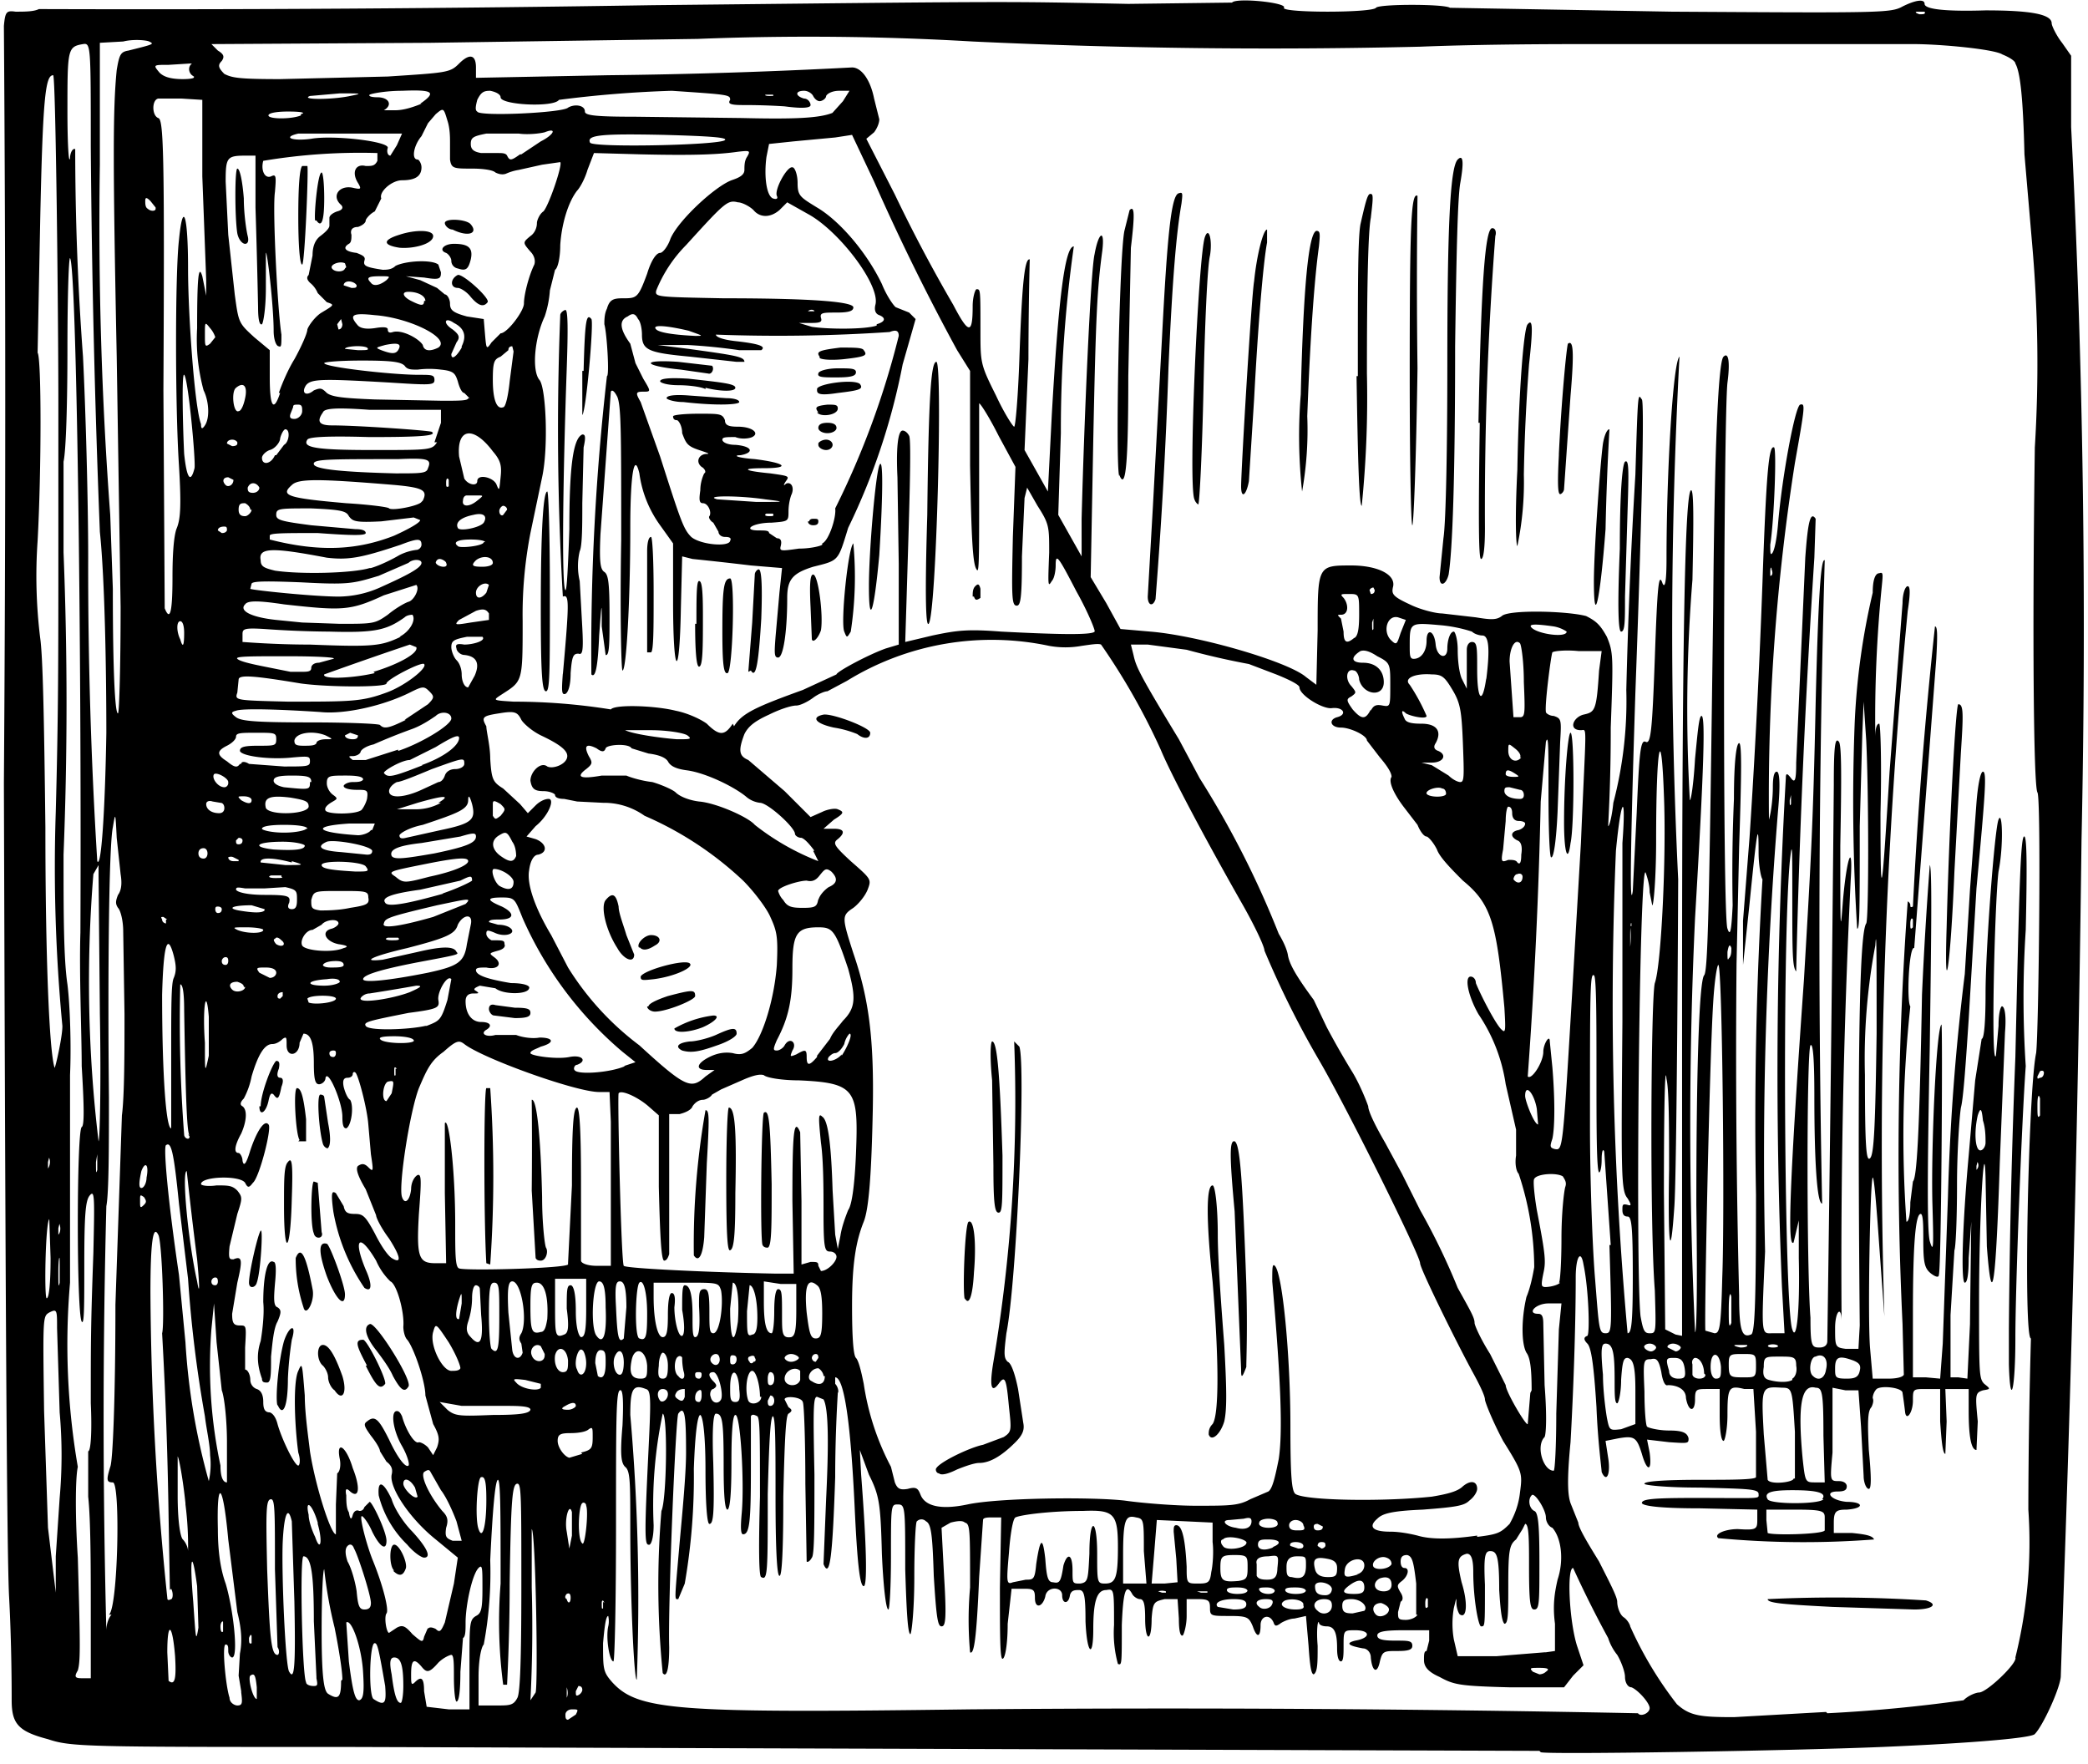 <?xml version="1.0" encoding="utf-8"?>
<svg xmlns="http://www.w3.org/2000/svg" xmlns:svg="http://www.w3.org/2000/svg" version="1.1" viewBox="0 0 161 136">
  <title>Mr. Tod stands on a chair at the head of the bed, inspecting the bucket and the “sleeping” Tommy Brock.</title>
  <path d="m118.7 135-91.7-.3c-20.4 0-21.5 0-23.3-.6-2.3-.6-2.8-1.2-2.8-3 0-.7 0-4.3-.2-8S.4 92.6.3 60.4A4067.2 4067.2 0 0 0 .3 2C.4.9.5.8 1.2.9 1.9.9 2.6.9 3 .7A2422.4 2422.4 0 0 0 50.3.4C78.6.1 77.1.1 87 .3l8-.1c.3-.4 4.3 0 4 .4-.2.4 6.8.4 7.1 0 .2-.3 5.3-.3 5.7 0l17.1.3c16.2.1 16.9.1 17.8-.4 1-.5 1.7-.6 1.7-.2 0 .4 1.5.6 4.7.5 3.5 0 5.1.3 5.1 1 0 .2.4 1 .8 1.5l.7 1v5.5a760.6 760.6 0 0 1 .8 55 2491 2491 0 0 1-1.3 55.6l-.3 8.9c-.1 1-1.4 3.8-2 4.4-.2.3-4.7.7-11.8 1-7.2.3-26.1.6-26.3.4zm-74.3-2.8c.2-.4.2-.4-.3-.4-.3 0-.5.2-.5.4s0 .4.2.4l.6-.4zm96.5-.1a118 118 0 0 0 10.5-1c.4-.4 1-.6 1.2-.6.6 0 3-2.3 2.8-2.7a36.8 36.8 0 0 0 1-11.4 493.8 493.8 0 0 1 .2-13.2c-.6 0-.2-19.2.4-22 .2-1.5.4-19.8.1-20.1-.3-.5-.4-12.5-.2-26.6a105 105 0 0 0-.2-15.6l-.6-7c-.1-4.1-.3-6.3-.7-7 0-.2-.5-.5-1-.7-.6-.4-4.7-.8-6.9-.8h-25c-2.1 0-8 0-13 .2A486.3 486.3 0 0 1 75 3.2 216 216 0 0 0 53.8 3l-20.6.3-16.9.1.5.5c.5.3.5.5.3.8-.3.3-.3.5.2 1 .6.3 1.1.4 4.3.4l8.3-.2c4.6-.3 4.8-.3 5.5-1 .8-.8 1.3-.7 1.3.3V6l10.2-.2a443.6 443.6 0 0 0 18.8-.6c.7 0 1.4.9 1.7 2.4l.4 1.6c0 .2-.1.6-.4 1l-.6.5 2.2 4.3a118.5 118.5 0 0 0 4.5 8.5c1.2 2.3 1.5 2.3 1.5.1 0-.7.2-1.3.3-1.3.3 0 .3 0 .3 3.2 0 2.5 0 2.6 1.2 5 .6 1.3 1.3 2.4 1.4 2.4.1 0 .3-2.3.4-5.2.2-5.8.4-7.8.8-7.7a332.3 332.3 0 0 0-.1 7.7l-.3 7 .9 1.6.9 1.6.3-5.9c.5-8.8 1-13 1.7-13a100.6 100.6 0 0 0-1 14.4l-.2 6.3.9 1.6.9 1.6V40c.2-7.7.7-19.2 1-20.4.3-1.7.8-2 .6-.3-.4 3-.5 4.8-.7 14.6l-.2 10.6 1.2 2 1.1 2 2.3.2c3.7.3 10.6 2.3 12 3.5l.8.6.1-4.2c0-5 0-5 2.6-5 2 0 3.5.7 3.2 1.7-.1.5 0 .7 1.3 1.3.8.4 2 .7 2.5.7l2.6.3c1.2.2 1.6.2 2-.1.5-.5 5-.4 6.5 0 .8.4 1.1.7 1.6 1.6.5 1.2.5 1.5.3 7a134.7 134.7 0 0 1-.2 7.6c.1 0 .3-.8.4-1.8a30.9 30.9 0 0 0 1-8.7 461.7 461.7 0 0 1 .7-16.6c.2-6.7.2-6.2.5-5.8.2.2 0 9-.5 22.6-.3 9.4-.5 17.3-.2 15.3l.3-6c.2-4.8.3-5.7.7-5.5.4.2.5-1 .7-6.5.2-5.7.3-6.6.6-5.7.2.4.3-.3.3-1.9 0-6.7.5-15.2 1-15.6a397.2 397.2 0 0 0-.1 40.3c0 .5-.1 22.8-.3 25.3-.3 4.4-.5 2.9-.4-2.9 0-3 0-6.2-.2-7-.1-1.2-.2 1.3-.2 8.7l.1 10.6.8.4.5.1v-26c0-26.8.2-39.2.7-39.2.2 0 .2 2.2.1 6.9a124 124 0 0 0-.2 17c.1 0 .3-1.4.4-3.2.2-2 .3-3.3.5-3.3.3 0 .2 3.8-.5 15.6a345 345 0 0 0 0 31.9c.1.2.2-2.5.1-9.8 0-9.9.2-17.2.6-17.7.3-.3.4-5.5.7-28.4.1-12.5.4-19 .8-19.3.4-.4.5.5.3 2-.3 2.5-.4 41.3 0 42.1.2.6.3.3.4-1.8a131.9 131.9 0 0 1 .1-8.2c0-3 .2-4.3.4-4.3s.2 2 0 8l-.2 9a749.9 749.9 0 0 0 .2 25.6c0 2.6.2 3.3.9 3 .3 0 .4-2 .4-10.8a314.1 314.1 0 0 1 .5-24.3c-.1-.1-.3-1-.3-2.1 0-2.4-.1-2-.7 4l-.5 4.7v-3.4l.5-6.4c.3-4.5.7-11.4 1-19.7.3-8.7.5-10.6.9-10.4.2.2 0 5.6-.3 7.5 0 .5 0 .8.1.7.2-.1.4-1.1.5-2.3.3-3.6 1.3-9 1.7-9.2.4-.1.4 0-.4 4.5a165.6 165.6 0 0 0-2 27.5c.2-.7.3-1.8.3-2.5 0-.8.1-1.2.3-1.2.2 0 .3.8.1 3a329.9 329.9 0 0 0-1 34c-.3 6.7-.3 6.3.6 6.3h.9l-.2-3.6a398.8 398.8 0 0 1 .3-39.2c0-.4.1-.4.4 0 .3.4.4.2.4-1.2l.7-15.8c.2-2.8.4-3.6.8-3l-.1 3a760 760 0 0 0-1.4 31.9c-.3-.3-.3-1.6-.3-5.6 0-4 0-4.7-.2-2.8-.6 7-.4 34.6.2 36 .3 1 .6-1.2.5-5.5v-2.9l-.4 1.7c-.5.5-.3-4.7.8-20.3.5-8.6.7-11.5.9-21.3.2-8.2.4-11.2.7-11a1024 1024 0 0 0-.2 49.6c-.4 0-.6-3.3-.6-8.3 0-2.8-.1-4.1-.3-3.9-.3.5-.3 17.2 0 21 0 2.2.1 2.3.7 2.3.4 0 .6-.2.6-.5a8047.2 8047.2 0 0 0 .5-42.9c0-3 .1-3.7.4-3.3.2.3.2 2.7.1 8 0 6.5 0 7 .2 4.3.3-3.5.8-4.7.6-1.6a613.2 613.2 0 0 0-.7 34c0-1.3-.5-.8-.5.5 0 1.4 0 1.5.8 1.6h1l.1-1.8c-.2-22 0-30.3.5-31 .2-.3.2-9.9 0-14.1l-.2-3-.1 2.4-.2 7.2c0 6.3 0 8-.2 7.9a158 158 0 0 1-.2-15.6 53.7 53.7 0 0 1 1.4-10.3c0-1 .2-1.5.5-1.5.3-.1.3 0 .2 1a102 102 0 0 0-.5 11.6c0-.6.1-1 .3-1 .1 0 .2 3 .1 6.9 0 7.5.1 6.6.7-3.2l1-13c0-.7.2-1.3.4-1.3s.2.6 0 1.9a427.5 427.5 0 0 0-1.8 54.4l-.4-5.5c-.2-2.9-.4-5.3-.5-5.2-.2.2-.4 11-.2 13.2l.2 2.3h1.2c.6 0 1.1-.1 1.2-.3l-.1-3.9a272.7 272.7 0 0 1 .4-32.6s.2.1.2.3c0 .1 0 .2.2.1a370 370 0 0 1 1.7-21.6c.2 0 .2.7.1 2.5a27644.3 27644.3 0 0 1-1.7 22.3c-.4-.2-.6 4.1-.3 4.5a93.7 93.7 0 0 0-.3 16.6c.2 0 .3-.7.3-1.5l.2-1.6c.3-.3.5-3.5.7-14.4a324.5 324.5 0 0 1 .6-10c.2.2.1 6.4 0 14-.2 10.2-.2 14.2 0 15 .3 1 .3.4.2-3-.1-4.3.3-13.4.7-13.7.1-.3 0 18.7-.2 19.3 0 .2-.2.2-.6-.1-.5-.4-.6-.8-.6-2.6 0-1 0-2-.2-2-.4 0-.6 2.3-.6 7.7v4.9h1l1.1.1.2-2.7.4-11.3a177.9 177.9 0 0 1 1.3-17.2l.4-6.5.5-6.7c.1-1.3.3-2.4.5-2.4.3 0 .2 1.5-.5 9l-.6 10.1c-.2 3-.4 6.1-.6 6.8-.1.6-.3 3.3-.3 6 0 2.6-.1 4.8-.2 5l-.3 5v4.8h.6l.7.1.2-4.2a1933.7 1933.7 0 0 1 .1-7.9l-.2 2.8c0 1.2-.1 1.9-.3 1.9-.3 0-.2-4.3.3-9.8l.5-5.8.5-3.2c.2 0 .3-1.4.3-3.5 0-3.4.7-12.7 1-13.4.3-.8.4 2 0 4-.3 2.4-.6 15.2-.2 14.2l.2-2.3c0-1.1.2-1.6.3-1.5.2.1.3.8.2 2l-.4 10c-.3 9.4-.6 11.8-1 6.5l-.1-5.3c-.1-3.7-.5 3.1-.5 9.5 0 5.6 0 6 .4 6.4.5.4.5.4-.1.5-.6.2-.6.3-.4 2.4l-.1 2.2c-.4 0-.6-1-.6-3v-1.7H150l.1 2.5-.1 2.5c-.2 0-.3-1-.4-2.5v-2.5h-1.1c-1 0-1 0-1 .9s-.5 1.6-.6.9a41.7 41.7 0 0 0-.2-1.5c0-.4-1.6-.6-2-.3-.2.2-.3.5-.3.7.1.2 0 .5-.1.7-.3.3-.3 1.2-.2 3.3.2 2.1.2 3 0 3s-.4-.5-.4-1l-.2-3.8-.2-2.8h-1l-1-.2v5c-.2 2.2-.2 2.2.5 2.2.4 0 .6.2.6.4 0 .3-.2.4-.7.4-1.1 0-.5.7.7.8 1.3 0 1.4.5 0 .6-.8 0-1 .1-1 1v.8h1.4c1 .1 1.6.2 1.7.5a70.8 70.8 0 0 1-12-.1c-.4-.3.5-.7 1.5-.7 1.5.1 1.5 0 1.5-.8v-.7l-4.4-.1c-3.3 0-4.4-.2-4.5-.4 0-.3.7-.4 4-.4 5.3 0 5 .1 5-.3s-.8-.4-4.5-.5c-2.8 0-4.4-.2-4.3-.3 0-.2 1.8-.3 4.3-.3 2.3 0 4.2 0 4.3-.2v-3.5l-.2-3.3h-.7c-1.2-.3-1.3-.1-1.3 2 0 1.1-.2 2-.3 2-.2 0-.3-.9-.3-2v-2h-.9c-.9 0-1 0-1 .8 0 1-.5 1-.7-.1 0-.7-.7-1-1.4-1-.2.1-.4-.3-.5-1-.2-1-.4-1.1-.8-1-.6 0-.6.1-.5 2.5 0 1.4.1 2.6.2 2.7.1.1.9.3 1.7.3 1.1 0 1.4.2 1.5.6 0 .4 0 .4-1.5.3l-1.7-.2.2 1c.2 1.5-.2 1.5-.6.1-.4-1.3-.6-1.4-1.8-1.2l-1 .2.2 1.3c.2 1.2-.1 2-.5 1.1 0-.2-.3-2.4-.4-5-.2-3.2-.4-4.6-.7-4.9-.3-.3-.3-.5 0-.6.2-.2.1-3.6-.3-5.5-.2-1.2-.6-.6-.6 1 0 4-.2 9.2-.4 12.7-.3 3.1-.2 4.1 0 4.7l.6 1.5c0 .4.8 1.7 1.6 3 .7 1.4 1.4 2.7 1.4 3.1 0 .4.2 1 .5 1.2.3.2.5.6.5.7a29 29 0 0 0 3.6 6c1 .9 1.8 1 4.4 1l7.1-.4zm.4-8.2c-3.9-.2-5-.3-5-.6a109 109 0 0 1 12.2.1c1 .3.5.7-.9.7l-6.3-.2zm13.6-18.7v-2.8a658.9 658.9 0 0 1 .5-20.9c.3-13.2.4-17.2.7-17 .2.1.2 2.7.1 7.2a80.3 80.3 0 0 0 0 10.5c-.3 4.1-.8 17-.8 21s-.4 5.5-.5 2zm-4.8-33.7c.2-8 .7-17.2.9-17.2.4 0 .4.7.2 3.7l-.5 9.2c-.3 7.4-.8 10.5-.6 4.3zm-25.2-29.2c0-4.4.2-6.5.4-6.7.3-.2.3.6.2 3.7l-.2 6.7c0 1.9 0 2.7-.3 2.7-.2 0-.3-1.6-.1-6.4zM88.5 46l.4-7 .7-13c.4-7.7.7-11 1.3-11.1.3-.1.3 0 .2.8-.4 2.3-.7 5.8-1 12.6a391.2 391.2 0 0 1-1 17.9c-.2.6-.6.5-.6-.2zm34.4-1.1c0-2.5.5-9.3.7-10.7.1-.6.3-1.1.5-1.1a210.8 210.8 0 0 0-.3 7.7c-.4 5.3-.9 7.8-.9 4zm-11.9-.4.3-3c.2-1.3.3-7.3.3-13.4 0-10.4.2-15.2.8-15.8.4-.4.5.1.2 1.8-.2 1.1-.3 5.3-.4 12.6 0 10.2-.2 15.7-.5 17.6-.2.8-.7 1-.7.2zm3-11.9c.2-10.5.5-15.2 1.1-15 .2 0 .3.3.2.6a275 275 0 0 0-.8 22.5c0 1.5-.1 2.4-.3 2.4-.2 0-.2-3.2-.1-10.5zm3 3.6c.1-6 .5-11 .8-11.2.4-.5.4.4.1 3.1a142 142 0 0 0-.4 8.5 24 24 0 0 1-.5 5.5c-.1 0-.2-2 0-5.9zm-8.3-7.4c0-11.5.1-14 .6-13.7a507.4 507.4 0 0 0 0 13.3c-.1 7.1-.3 12.1-.4 12.1-.1 0-.2-4.7-.2-11.7zm-4 .2c0-7 0-10.6.2-11.7.5-2.2.6-2.5.9-2.3.1.2 0 .9-.1 1.8-.2 1-.3 5-.3 12A83 83 0 0 1 105 39c-.2 0-.3-3.5-.4-10zm-12.6 9.5c-.5-1.1.3-18.7.8-20.2.3-.9.6.2.4 1.4-.2.8-.4 5.3-.5 10.2-.1 4.8-.3 8.8-.4 9 0 0-.2-.1-.3-.4zm3.6-1c0-1.3.8-14.7 1-15.8.2-2 .7-4 1-4v1c-.3 1.6-.7 6.4-1 12.1l-.4 6.3c-.2 1.1-.6 1.4-.6.4zm24.5-2.5c.2-4.2.6-8.3.7-8.5.4-.3.5.5.2 4l-.5 7.2c0 .2-.2.4-.3.4-.2 0-.2-1-.1-3zm-19.9-4.6c.2-8.3.6-12.4 1.2-12.6.3 0 .3.2.2 1.2-.4 2.9-.7 7.7-.9 13.1a27 27 0 0 1-.4 5.8 40 40 0 0 1-.1-7.5zm-14 6.3c-.3-.7 0-17 .4-18.9l.4-1.6c.4-.4.4.4.1 2.9L87 29c0 6.8-.2 8.9-.7 7.6zm40.9 95c0-.4-.9-1.4-1.4-1.6-.3 0-.5-.4-.5-.8s-.3-1.2-.6-1.7a4 4 0 0 1-.7-1.3 84 84 0 0 1-2.7-5.4c-.5 0-.3 4.1.3 6l.5 1.5-.8.8-.7.9h-4.2c-3.9-.1-4.3-.2-5.4-.8-.9-.4-1.2-.8-1.2-1.3 0-.4 0-.7.2-.7l.2-.8v-.8h-2c-1.4 0-2 .1-2 .4 0 .3.4.4 1.4.4 1 0 1.3 0 1.3.4 0 .3-.3.4-1.1.4-1.1 0-1.2 0-1.4.8-.2 1-.6.8-.7-.3 0-.4-.3-.7-.6-.7-1.1-.2-1.4-.4-.6-.6 1.2-.2 1.2-.8 0-.8-.9 0-.9 0-.9 1.2 0 .6 0 1.2-.2 1.2s-.3-.4-.3-1c0-1.2-.2-1.7-.8-1.7-.3 0-.6-.1-.6-.3-.1-.2-.2.6-.1 1.8 0 1.3 0 2-.3 2.2-.2 0-.3-.7-.4-2.2l-.2-2.3-.9.2c-.4 0-1 .3-1.1.4-.3.2-.4.2-.5-.1-.3-.7-1-.5-1 .2 0 1-.3 1-.6.1-.3-.7-.4-.8-1.8-.8s-1.5 0-1.5-.6-.1-.7-1-.7h-.8v1.3c0 .7-.2 1.4-.3 1.5-.2.1-.3-.4-.3-1.3l-.1-1.5h-1c-.8.2-.9.2-1 1.5 0 1.9-.5 1.8-.5 0 0-1.1-.1-1.5-.4-1.5-.2 0-.5-.2-.6-.4-.5-.9-.7-.1-.8 2.4 0 3.1 0 3.1-.3 3a9 9 0 0 1-.3-3c0-2.8 0-2.8-.6-2.7-.7 0-1 .8-1 3 0 2.4-.5 1.9-.6-.6 0-2-.1-2.4-.5-2.4-.3 0-.6 0-.7.4-.1.7-.6.7-.6 0s-1.2-.7-1.3.1c-.2.8-.8 1-.8.1 0-.6-.1-.7-.8-.7h-1l-.3 2.7c0 1.6-.2 2.7-.4 2.7s-.2-2-.2-5.5l.1-5.4h-.7c-.3 0-.7 0-.7.2l-.3 4.4c-.2 4.8-.4 6-.7 5.8a28 28 0 0 1 0-5c0-4.5 0-4.9-.4-5-.2-.2-.7-.1-1.1 0l-.7.4.2 3.8c.2 3.3.1 3.8-.2 3.8-.3 0-.4-.7-.6-3.9-.1-3.2-.2-4-.6-4.2-.2-.2-.5-.2-.7 0-.1 0-.2 2-.2 4.3 0 2.5-.2 4.3-.3 4.4-.2 0-.3-1.7-.4-5 0-4.9 0-5-.6-5-.5 0-.5.1-.5 4 0 2.3-.1 4.1-.2 4.1-.2 0-.4-2-.5-4.3-.1-3.9-.2-4.5-1-6.1l-.7-1.9.1 1.9c.4 5.2.5 8.6.2 8.6s-.5-1.8-.7-6.1c-.3-6.4-.8-10-1.5-10v.5c.2.2.3.6.2.7 0 .1-.2 3-.2 6.5-.2 6-.4 7.9-.9 6.7l.2-5c.2-4.1.2-7-.2-7.7l-.5-.2c-.3 0-.3 1-.2 6 0 3.9 0 6.2-.2 6.4-.1.2-.3.4-.4.3l-.1-6c0-3.3-.1-6.2-.2-6.3-.1-.4-1.4-.5-1.4-.2l.3.6c.3.2.3.3 0 .5-.2.1-.3 1.9-.4 6.4 0 4-.1 6.2-.3 6.1-.2 0-.3-2.3-.3-6.1 0-3.9 0-6.1-.2-6.2-.2 0-.3 2.1-.4 6 0 6 0 6.7-.5 6.4-.2 0-.2-2.6-.1-6.2 0-4.6 0-6-.2-6.2-.2-.1-.4-.2-.5 0v4.1c0 4-.1 5-.6 5-.2 0-.2-.6-.1-1.7.2-2.3-.1-7.6-.5-7.5-.2 0-.3 1.3-.3 3.6 0 2.4-.1 3.6-.3 3.7-.2 0-.3-1-.3-3.4 0-3.5-.1-4-.6-4-.2 0-.3 1.2-.2 3.8.1 4 0 4.7-.3 4.7-.2 0-.3-1.9-.3-4.1 0-2.8-.2-4.2-.4-4.3-.2 0-.4 1.3-.5 4.2a48 48 0 0 1-.7 8.8l-.5 1.2c-.3 0-.3.3.1-4.3.2-2.2.5-5.3.5-7 0-2.8-.1-3.7-.6-3-.2.3-.8 14.7-.7 18 0 1.7-.2 2.4-.5 2a68.5 68.5 0 0 1-.1-12.5c.4-.8.5-7.4.1-7.5a34 34 0 0 0-.7 8.6c0 1-.2 1.6-.4 1.5-.3 0-.3-1 0-7.2.2-4.1.2-4.7-.2-4.8-1-.4-1.2 0-1.2 2a163.3 163.3 0 0 1 .5 20.4c-.2.2-.5-6.2-.5-11.7 0-3.5 0-4.4-.4-4.7-.3-.3-.4-.9-.2-3.2.1-2.2 0-2.8-.2-2.7-.3.1-.3 2.3-.3 10.5 0 5.7-.1 10.4-.2 10.4-.3 0-.6-1.8-.4-2.7.1-.4 0-.8 0-.8-.2 0-.3 1-.4 2.1 0 2 0 2.2.7 3 2 2.2 4.9 2.4 27.5 2.1a1794.9 1794.9 0 0 1 51.6.3c.2.3.9 0 .9-.4zm-91-3.3c0-3.2 0-3.5.5-3.8.4-.2.5-.5.5-2.1s0-1.9-.3-1.6c-.5.5-1 2.9-1 4.2 0 .6 0 1.1-.2 1.2l-.2 2.6c0 1.4-.1 2.3-.3 2.3-.1 0-.2-.8-.2-1.9 0-1 0-1.7-.2-1.7-.1 0-.6.2-1 .6-.7.8-.9.8-1.3.3-.6-.7-.8-.5-.8.6 0 .7 0 .9.3.6.5-.5.7-.3.7.7l.2 1.2 1.7.2h1.6zm-17.6 2-.2-1.2.1-1.7c.2-1 .1-2-.2-3.2l-.7-5.6c-.4-4.4-.9-4.8-.8-.8 0 1.7.2 3.1.6 4.2.6 2 1 5.7.5 5.7-.1 0-.3-.2-.3-.5s0-.5-.2-.5c-.3 0 0 3.2.3 4.1 0 .4.4.6.6.6.4 0 .4-.2.3-1zm21.3.5c.2-.4.3-2.8.3-8.5 0-6.9 0-8-.3-8-.4 0-.5 1.1-.6 7.7 0 4.2-.2 7.7-.2 7.8h-.3a37 37 0 0 1-.2-7.8c0-5.4 0-7.9-.2-8-.2 0-.4 2-.6 6.2a30 30 0 0 1-.5 6.5c-.2.2-.4 1.2-.4 2.5v2.2h1.4c1 0 1.3 0 1.6-.6zm-10.2-.9c-.5-2.9-.6-3.3-.8-3.3-.4-.1-.5 4-.1 4.3.9.6 1 .3.9-1zm1.4 0c0-1.6-.2-2.2-.7-2.2-.3 0-.4.3-.2 1.3.2 1.6.4 2.2.7 2.2.1 0 .2-.6.2-1.3zm-11.3.1c-.1-1-.2-1.1-.5-.9-.2.2.2 1.8.5 1.8v-.9zM28 129c-.1-2-.9-4.2-1.3-3.9l.2 3c.3 2.4.5 3 .8 3 .3-.1.4-.5.3-2.1zm13.3 1.5c.2-.7 0-12.4-.3-12.6v4.5a110 110 0 0 1-.1 8.7l.4-.6zm2.4-.4v.8c.1-.2.1-.5 0-.8zm-17.3-.6c0-.7-.3-2.5-.6-4a33.1 33.1 0 0 1-.8-4.5c-.1 0-.2 2.1-.2 4.7 0 3.8.2 4.7.5 4.9.8.5 1 .3 1-1zm18.5.8c0-.2-.1-.3-.3-.3l-.2.4c0 .3 0 .4.2.3.2-.1.3-.3.3-.4zm-20.5-1-.2-4.3c0-3.6-.2-5-.8-5-.3 0-.1 9.2.2 9.7 0 .2.3.3.6.3s.3-.1.2-.6zm-10.9-1.6c-.2-2.5-.6-2.8-.6-.3l.1 2.2c.5.4.6-.2.5-1.9zM7 124c0-2.9 0-6.8-.2-8.6v-3.5c.2 0 .3-1.5.2-3.7 0-4.9 0-6 .2-11.6.1-4.4.1-4.9-.3-4.4-.3.4-.4 1.4-.4 5.3 0 3.2 0 4.7-.2 4.4-.4-.6-.4-14.7 0-15 .2-.1.2-1.4 0-4.7 0-2.5-.2-7.1-.1-10.3.1-22.5-.3-51.4-.8-52-.1 0-.2 3-.2 7s-.1 7.8-.3 8.7v7a294.5 294.5 0 0 1 0 23.3c0 4.4 0 8 .3 10 .2 1.6.3 4.7.2 7v16a55.6 55.6 0 0 0 .6 14.2c-.2.9-.2 4 0 7 .2 7 .2 8 0 8.7-.3.5-.2.6.3.6H7zm15.7-.5-.2-6.2c-.3-1.3-.6-.5-.7 1.6-.1 2.3.2 9.6.5 10 .4.7.5-.3.4-5.4zm96.5 5.4c.3-.2.2-.3-.5-.3s-.8 0-.5.3l.5.2s.3 0 .5-.2zm0-1.5.7-.1v-2.1c-.2-1.5 0-2.5.2-3.4.5-1.5.3-3.2-.4-4-.3-.1-.5-.5-.5-.8 0-.6-.9-2-1.1-1.7-.3.3-.2 1 .2 1.2.3.1.4 1 .4 3.9 0 3.2 0 3.7-.4 3.7-.3 0-.4-.5-.4-3.3 0-2 0-3.3-.3-3.3l-.2.4-.5.8c-.5.4-.6.8-.6 3.5 0 2.2 0 3-.3 3-.2-.2-.3-1-.4-2.6 0-2.7-.2-3-.7-3-.4 0-.5.4-.4 2.6 0 3.3 0 3.2-.3 3.2-.2 0-.6-2.1-.6-4.2 0-1.1-.2-1.4-.5-1.4-.7.2-.8.5-.4 2.2.5 1.6.4 2.8-.1 2.5-.1 0-.3-.5-.3-.9 0-.5 0-.4-.2.4a7 7 0 0 0 0 2.4l.3 1.3h3l3.7-.3zm-97.8-.4-.2-6c0-4.5 0-5.4-.3-5.4-.4 0-.4.9-.3 5.4.2 5.3.3 6.6.8 6.6.1 0 .2-.3 0-.6zm-6.2-4.7c-.4-3-.6-2.3-.3 1.2.2 2.9.2 3.2.4 2l-.1-3.2zm4.2 3.9c0-.2-.1-.2-.2.1 0 .3 0 .5.2.4v-.5zm13.6-.6c.1-.2.4-.1.6 0 .3.3.4.2.7-.5l.7-3 .3-2-1.7-1.4c-2-1.6-3.6-4-3.4-5 .1-.4 0-.7-.4-1l-.5-.8c0-.2-.3-.7-.7-1.2-.5-.7-.6-.9-.3-1.1.6-.5.9-.2 1.7 1.4.7 1.5 1.3 2.2 1.5 2 .1-.1-.1-.8-.5-1.5-.7-1.2-.9-2.7-.4-2.7.2 0 .3.2.4.4.3 1.1 1 2.2 1.3 2 .1 0 .4.1.7.4l.4.6.3-.6c.2-.6.2-.9-.3-1.8l-.6-2.2c0-1.1-.9-3.7-1.4-4.3-.2-.2-.3-.7-.3-1 .1-1.1-.5-3.3-1-3.5a5 5 0 0 1-1.1-1.6c-1.3-2.2-1.8-1.7-.8.7.5 1.1.5 1.8-.1 1.4a15 15 0 0 1-2.4-5.9c-.2-1.5-.1-1.6.2-1.4l.6 1c.1.5.3.6.9.6.6 0 .8.2 1.5 1.5.5 1 1 1.7 1.3 1.9.8.5.7-.1-.2-1.5-.6-.8-1-1.6-1-1.8l-.8-2c-.6-1-.8-1.6-.6-1.8.3-.2.5-.2.8.1.4.4.4.3.2-1l-.2-2.3c-.1-1.3-.8-3.9-1-4-.1-.1-.2 0-.2.1 0 .2-.2.3-.4.3-.3 0-.4.2-.3.7.1.4.3.9.5 1 .3.5.1 2-.3 2.2-.2 0-.3-.2-.3-.9 0-1.1-1.1-3.7-1.3-3 0 .3-.3.5-.5.5-.3 0-.4-.4-.4-1.6 0-1.5-.2-2.3-.8-2.3l-.3.7c0 1-1 1.2-1 .2 0-.6 0-.7-.3-.5-.2.2-.5.4-.8.4-.6 0-1.1.8-1.6 2.5a6 6 0 0 1-.6 1.7c-.3.3-.3.5-.1.6.4.3.3 1.2-.1 2.1-.5.9-.6 1.5-.2 1.5.1 0 .3.3.3.6.1.5.3.2.6-.8.5-1.5 1.1-2.4 1.4-2 .3.2-.7 4.1-1.2 4.5-.3.4-.4.4-.6 0-.4-.6-3.4-.5-3.4.1 0 .1.5.2 1.2.1.9 0 1.2 0 1.6.4.4.5.4.6 0 1.8l-.6 2.5c-.1 1 0 1 .3 1 .7-.3.7.1.3 1.8l-.4 2.4c0 .7.1.9.6.9s.5 0 .4 1.7v1.7c.2 0 .4.4.4.8 0 .3.2.6.5.7.3.1.5.4.5 1 0 .5.1.8.5.8.3.1.5.5.6.9.3 1.1 1.3 3.2 1.6 3.2.1 0 .2-.4 0-1-.3-2.2-.4-5.5 0-6.3.3-.7.3-.6.5 1.9 0 1.4.3 3.4.4 4.3.4 2.6 1.6 6.4 2 6.4V116l.1-2.4c.2-.1.3-.6.2-1.1-.3-1.5.5-1 1 .7.6 1.5.5 2.4-.2 1.8-.3-.3-.4-.2-.3.3 0 .4 0 1 .2 1.3.1.6.2.6.3.2.1-.3.3-.4.5-.3.1 0 .3 0 .4-.3l.4-.4c.2 0 1.3 2.3 1.3 3 0 .8-.5.5-1.1-.7-.3-.7-.7-1.2-.8-1.2-.2 0 .3 2 .8 3.3.9 2.2 1.3 4 1.1 4.2-.2.3 0 1.5.2 1.5l.6-.4c.4-.2.6-.2 1.2.5.7.6.8.7.9.2l.3-.7zm-2.6-4.5c-.4-.3-.4-2 0-2s1 1.3.9 1.8c-.2.6-.5.7-1 .2zm1-2a8 8 0 0 1-2.2-3.8c-.1-1.3.4-1 1 .3.2.7.9 1.8 1.6 2.5 1.1 1.2 1.5 2 .9 2-.2 0-.8-.4-1.3-1zm-10-10.7c-.2-.6.1-3.6.5-5 .4-1.2 1-1.4.6-.1a27 27 0 0 0-.3 3c0 2.2-.4 3-.8 2zm4.4-1.2c-.3-.2-.5-.7-.5-1 0-.3-.2-.7-.4-.9-.5-.4-.5-1.6 0-1.6s1 1 1.5 2.4c.4 1.3 0 2-.6 1.1zm4.5-1.1c-.3-.7-1-1.6-1.3-2-.8-1-1-1.8-.5-2 .4-.3 3.3 4.3 3 4.8-.3.5-.6.3-1.2-.8zm-2-.8c-.8-1.5-1-2-.3-2 .3 0 1.8 3 1.7 3.4-.4.5-.7.2-1.5-1.4zm-8.1 1c-.4-1.1-.4-2-.1-2.9.1-.6.3-2 .2-3 0-2 .3-3.4.8-3.1.2 0 .2.7.1 1.7-.1 1.2-.1 1.7.2 1.8.3.2.3.4 0 1.1-.3.5-.4 1.7-.5 2.7 0 1.3 0 2-.3 2-.2 0-.4 0-.4-.3zm3.2-5.5a12 12 0 0 1-.6-3.8c.4-1 .8-.2 1.3 2.4.2.9-.5 2.2-.7 1.4zm1.8-2.4c-.6-1.7-.7-2.7 0-2.5.2 0 1.4 3.2 1.4 3.9 0 1.1-.7.4-1.4-1.4zm-6 .5c0-.8.7-3.8.9-4 .2-.3 0 3.2-.3 4-.1.4-.6.5-.6 0zm2.7-6c0-2 0-3 .3-3.3.3-.4.4 0 .3 2.8-.1 4.2-.6 4.7-.6.6zm2.3 2.2c-.3-.7-.2-4 0-4l.3.1.3 3.8c.2.5-.5.6-.6.1zm.7-6.9c-.3-1-.5-3.8-.2-3.8.2 0 .3.1.3.2l.3 2c.2 1 .2 1.7 0 1.9 0 .1-.3 0-.4-.3zm-1.8-.3c-.3-.4-.5-4-.2-4s.5.6.7 2.4V88H23zm-3-2.6c0-1 .9-3.3 1.2-3.5.2 0 .3.1.2.6-.2.5-.1.7.1.7s.3.2.1.7c-.2 1-.3 1-.6.6-.2-.2-.3 0-.4.5-.2.9-.7 1.2-.7.4zM8.4 124.5c.7-.5.9-10.2.3-10.2-.5 0-.5-.2-.2-1.2.2-.4.4-5.4.4-12.5L9.4 86c.2-1.5.2-5 .2-7.8l-.1-6.4c0-.8-.2-1.6-.4-1.8-.2-.3-.2-.5 0-1 .3-.4.3-1 .2-1.6L9 64.6c-.1-2-.1-2-.3-.8-.3 1.4-.4 11.3-.3 20.8 0 3.7 0 7.4-.2 8.4a636 636 0 0 0 0 32.7c0-.5.2-1 .4-1.2zm8.8.6c0-.2-.2 0-.2.3 0 .4.1.5.2.4v-.7zm92-.6v-2.4c-.2-1.7-.3-2.1-.7-2.2-.3 0-.5.1-.5.5 0 .3.1.5.3.5.4 0 .3.6-.2 1-.4.3-.4.4-.1.9.2.3.2.6 0 .7l-.2.8c0 .5 0 .6.6.6.4 0 .8-.2.9-.4zm-2.1-.4c0-.2-.3-.4-.6-.5-.6 0-.8.5-.4.9.3.3 1 0 1-.4zm-4.4-.3c0-.3-.1-.5-.6-.5-.7 0-1 .5-.5.9.4.4 1.1.2 1.1-.4zm2.5.4c.3-.3-.2-.9-1-.9-.5 0-.7.1-.7.5 0 .5.2.6.8.6l.9-.2zm-76.6-.6c0-.6-1-3.7-1.3-4.2-.1-.3-.3-.4-.5-.2s-.2.6 0 1.2c.3.5.6 1.6.7 2.3.1 1.1.2 1.4.6 1.4.4 0 .5-.2.5-.5zm18 0c-.1-.3-.2-.2-.2 0 0 .4 0 .5.1.4v-.5zm49.5.1c0-.3-.3-.4-1-.4-1 0-1.5.3-1.2.6l1.2.2c.7 0 1-.1 1-.4zm2 0c.1-.3 0-.4-.5-.4-.7 0-.9.3-.5.6.3.3 1 .1 1-.3zm2.4 0c0-.3-.8-.5-1.4-.3-.6.3-.1.7.8.7.5 0 .7-.1.6-.3zm9.6-.4c-.1-.2-.2 0-.2.3s0 .5.2.3v-.6zm-97-.7L13 117a335.2 335.2 0 0 0-.5-14.2c.2-.6 0-7.2-.3-7.6-.4-.8-.6.6-.6 4.5a239.1 239.1 0 0 0 1.3 23.5c0 .2.1.2.3.1.1 0 .2-.4 0-.8zm30.9.6c0-.3-.1-.4-.3-.3-.1.1-.2.3 0 .4.1.4.3.3.3-.1zm58.7-.7c-.1-.5-1.3-.7-1.3-.2 0 .5.2.7.8.7.3 0 .5-.2.5-.5zM4.3 120l.3-4.5a37 37 0 0 0 0-6.6l-.2-6.5c0-1.4 0-1.5-.6-1.2-.5.3-.5.3-.4 7.6l.3 9 .6 5V120zm85.6 2.7a1 1 0 0 0-.6 0l.3.1h.3zm3.2 0h-.8l.3.1h.5zm3.1 0c0-.2-.3-.3-.8-.3-.4 0-.8 0-.8.2s.4.3.8.3c.5 0 .8-.1.8-.3zm2.1 0c0-.2-.3-.3-.6-.3-.4 0-.7 0-.6.2.1.2.4.3.7.3.3 0 .5-.1.5-.3zm2.4 0c0-.2-.3-.3-.8-.3-.4 0-.8 0-.8.2s.4.3.8.3c.5 0 .8-.1.8-.3zm4.5-.3c0-.6-.4-.7-1.1-.2-.7.5-.6.7.3.7.6 0 .8-.1.8-.5zm2.1-.2c0-.5-.3-.7-.9-.5-.6.3-.5 1 .3 1 .4 0 .6-.2.6-.5zm-28.1-.4c.5 0 .6-.1.7-1.2.3-2 .5-2.2.7-.4.1 1.4.2 1.8.6 1.8.5.1.6 0 .8-1.3.3-1 .7-.9.7.4 0 1 0 1 .6 1 .6-.1.6-.3.7-2.3 0-2.9.6-2.8.6 0 0 2.2 0 2.3.6 2.3.8 0 1-.4 1-2.8 0-2.6-.3-2.9-2.7-2.8-2.5 0-4.8.3-5.2.5-.2.1-.4 1.3-.5 2.7-.2 2.3-.2 2.5.3 2.3l1-.2zm9-2.2c0-2.4 0-2.5-.6-2.6-.8-.2-1 .1-1 2.9v2.2H88.4zm2.5.6-.2-2.1c0-.3 0-.5.2-.5.5 0 .7 1.3.8 3.2 0 1.3 0 1.3.9 1.3.8 0 .9-.1 1-.9.1-.4.2-1.5.1-2.3v-1.5l-2.1-.1-2.2-.1-.2 2.5-.2 2.4h1l1-.1zm5.5.7c0-.9 0-1-1-1s-1.1.1-1.1 1c0 1 .2 1.1 1.4 1 .6-.1.7-.2.7-1zm2.3 0c.1-1 .1-1-.7-.9-.7 0-1 .2-.9.6v.9c.1.2.3.3.8.3.6 0 .8-.2.8-1zm2.2-.2c0-.7 0-.7-.7-.7-.6 0-.8.3-.8.8s0 .8.4.8c.8.2 1.1 0 1.1-.9zm2.4.2c0-.4-.2-.6-.7-.7-1-.2-1.2 0-1 .8.1.4.4.6 1 .6s.7-.1.7-.7zm1.5.5c.4-.1.6-.4.6-.7 0-.8-1.4-.5-1.5.3-.1.6 0 .7 1 .4zm2.7-.8c0-.2-.1-.4-.4-.5-.5-.2-1.2.3-1 .7.2.3 1.2.2 1.4-.2zm-93-4.7c-.2-1.9-.5-3.5-.6-3.6v3c0 2 .2 3.2.4 3.4.2.2.4.6.4.9a25 25 0 0 0-.2-3.6zm29.8.7c-.2-.8-.6.5-.4 1.5l.2 1.3.2-1v-1.8zm52 2.4c.2-.3-1.5-.7-1.8-.3-.2 0-.2.3 0 .5.2.4 1.7.2 1.8-.2zm2 .3c.8-.3.6-.6-.3-.6-.5 0-.8 0-.8.4s.5.5 1.2.2zm2.4-.1c0-.2-.3-.3-.6-.3s-.5.1-.4.3l.6.2c.2 0 .4 0 .4-.2zm1.7 0c0-.2 0-.3-.3-.3-.2 0-.3.1-.3.3l.3.2s.2 0 .3-.2zm-77.7-1.8c-.4-1.4-1-1.9-.7-.6 0 .5.3 1.3.5 1.7.4 1.2.6.4.2-1zm20.7-1.3c0-.2-.2-.3-.3-.2-.3.2-.4 2.8 0 3.1.2.3.5-2.4.3-2.9zm-10 1.2c-.3-.8-.8-1.9-1.2-2.4l-.8-1.4c-.1-.2-.2-.2-.5 0-.3.3.4 1.8 1.4 3 .4.4.5.7.3 1.3-.1.7 0 .8.5 1h.7l-.4-1.5zm78.7 1.2c1.6-.2 1.8-.3 2.5-1 .4-.7.7-1.5.8-2.4.2-1.5.2-1.6-1.3-4-.8-1.5-1.4-3-1.4-3.2 0-.3-.5-1.3-1-2.2-1.4-2.6-4-7.9-4-8.3 0-.6-5.5-11.7-7.7-15.5a72 72 0 0 1-4.3-8.6c0-.3-.7-1.8-1.6-3.4-3.3-5.8-5.7-10.4-6.4-12.1a51 51 0 0 0-4.6-8.1c-.2-.1-.8 0-1.5.1a7 7 0 0 1-2.5 0 21.3 21.3 0 0 0-15.6 2.7l-1.5.8c-.2 0-.7.2-1.1.5-.4.3-1 .6-1.3.6-.4 0-1.3.3-2.1.7-1.1.5-1.6.9-1.9 1.5-.5 1.3-.4 1.7.3 2l2.8 2.4 2 2 .9-.4c.4-.2 1-.3 1.2-.2.5.2.5.3-.3.8l-.8.7h.8c.8 0 .9.3.3.8-.4.3-.3.5 1 1.7 1.6 1.4 1.6 1.4 1.3 2.2-.2.5-.7 1.1-1.1 1.4-.9.6-.9.7 0 3.5 1.2 3.5 1.6 6.6 1.5 12-.1 5-.3 7.7-.7 8.7-.6 1.5-.9 3.2-.9 6.5 0 2.4.1 3.8.3 4 .2.2.4 1 .6 2a20 20 0 0 0 2.1 6.4l.3 1.2c.2.5.4.6 1 .5.7-.2.8 0 1 .5.4.9 1.7 1.1 3.6.7 2.3-.5 9.4-.6 12.1-.3 1.4.2 3.9.4 5.5.4 2.6 0 3.3 0 4.2-.5l1.4-.6c.3-.2.5-1 .8-2.5.3-2 .2-5.7-.5-13.7 0-1 0-1.4.2-1.2.6.6 1.2 7 1.2 12.3 0 4 .1 5.1.4 5.3.8.5 6.7.6 10.5.2 1.2-.2 2-.4 2.4-.8.6-.5 1.1-.4 1.1.2 0 .2-.2.6-.6.9-.4.4-1 .5-3.6.7-2.4.1-3.1.3-3.5.7-.7.6-.4 1 1 1 .8 0 1.7.2 2.1.3 1 .3 2.5.3 4.6 0zm-41.5-4.9c-.2 0-.3-.3-.2-.4.3-.5 2.6-1.6 3.6-1.8l1.6-.6c.6-.4.6-.5.4-2.3-.2-2.2-.3-2.5-.8-1.8-.6.8-.7.1-.4-1.7a120.7 120.7 0 0 0 1.6-24.7l.4.4c.5 1.4-.2 18.1-1 22.1-.2 1.6-.2 1.9.1 2.2.3.1.6 1.1.8 2.1l.4 2.6c.1.5 0 .9-.6 1.5-1.1 1.1-2 1.6-2.8 1.6-.4 0-1.2.3-1.7.5-.6.3-1.2.5-1.4.3zm20.8-3c0-.2 0-.5.3-.8.5-.7.5-4.9 0-11-.5-4.7-.5-7.4 0-7.4.2 0 .4 1.7.4 3.8 0 2 .3 5.9.5 8.5.2 3.6.2 5 0 5.9-.3 1-1 1.6-1.2 1zm2.5-5-.2-4.8-.3-7.4c-.4-4.3-.4-5.5 0-5.4.4.2.6 2.6.9 11 .1 3.6 0 5.8 0 6.4-.3.8-.4.9-.4.3zm-21.3-5.4c-.2-.4 0-6 .3-6 .4-.2.6 1.6.4 3.9-.1 1.9-.4 2.6-.7 2zm2.2-10.3-.1-6.6c-.2-2-.1-3 0-3 .4 0 .6 2.6.8 8.8 0 3.7 0 4.4-.3 4.4s-.4-.7-.4-3.6zM66.1 56.6a8 8 0 0 0-1.8-.5c-1.4-.3-1.8-.8-.8-1 .7-.1 3.6 1 3.6 1.4 0 .5-.5.5-1 .1zm-28.6 59c0-1.3-.1-1.8-.4-1.7-.3 0-.5 3.2-.2 4 .3.9.6-.3.6-2.2zm103.2 2.4v-1c0-.5-.2-.6-2.3-.6h-2.2v.8l.1 1c.4.2 4.3.1 4.4-.2zm-44.2-.7c0-.3-.2-.3-.6-.2l-1.1.1c-.7 0-.3.5.5.6.7.2 1.2 0 1.2-.5zm4 .3c0-.2-.3-.4-.6-.4s-.5.2-.5.4c0 .3.2.4.6.4.5 0 .7 0 .5-.4zm1.5.1-.4-.2c-.1 0-.3 0-.3.2s.1.3.3.3c.3 0 .4-.1.4-.3zm-3.5-.3c0-.2-.4-.3-.7-.3-.3 0-.7.1-.7.3-.1.2.2.4.7.4.6 0 .8-.2.7-.4zm42-1.8c.4-.5-.4-.7-2.3-.7-1.7 0-2.2.2-1.9.7.2.4 4 .4 4.3 0zM32 114.7c-.4-.7-.9-.8-.9-.3 0 .4.9 1.3 1.1 1l-.2-.7zm-15.8-2.5c0-.8-.3-2.1-.4-3a97.1 97.1 0 0 1-1.3-10.6l-.7-5.8c-.4-4-.6-4.8-1-4.5-.2.1.1 3.9 1 10l.5 5.2a50.7 50.7 0 0 0 1.8 10.7 6 6 0 0 0 .1-2zm1.3-1c0-1.7-.2-3.5-.4-4l-.4-3.7-.2-3-.2 2A36.8 36.8 0 0 0 17 113c0 .9.2 1.3.5 1.3v-3zm120.9 2.8v-3.6c-.2-3.3-.2-3.4-1-3.4-1.6-.1-1.6-.1-1.4 3.6l.3 3.5c.2.4 2 .2 2-.1zm2.2-3.3c0-3.4-.1-3.7-.6-3.7-1.1-.3-1.4 1.3-1 5.5.2 1.8.2 1.8 1 1.8h.7zM120 109l.2-6.5.2-2h-1c-1 0-1.7.8-.8.8.3 0 .4.2.4.8l.1 4.7c.2 2.6.1 3.8 0 4-.7.7-.1 2.6.7 2.6.1 0 .2-2 .2-4.4zm-75.2 3c.8-.2.9-.3.9-1.2 0-.7 0-.8-.3-.6-.2.2-.8.3-1.4.3-.8 0-1 .1-1 .6s.5 1.2.9 1.3l1-.3zm81.3-2.2v-2.6c0-2-.2-2.4-.6-2.5-.3 0-.4.2-.5 1.7 0 1-.2 1.8-.3 1.8-.2 0-.2-.7-.2-1.7 0-2.1-.1-2.9-.7-2.9-.3 0-.4.3-.2 2.4 0 1.2.2 2.7.3 3.3.2 1 .2 1 1.1.9l1.1-.4zm-8-2.6c0-1.6-.1-2.5-.4-2.9-.4-.7-.4-2.6 0-4.3.3-.7.5-1.7.6-2.3a23 23 0 0 0-1.2-7.2c-.2-.2-.3-.8-.2-1.4v-2l-.8-3.5a13 13 0 0 0-2.1-5.4c-.8-1.4-1.1-2.9-.6-2.9.2 0 .4.2.4.5.4 1 1.6 3.3 2 3.6.3.3.3 0 .2-1.7-.6-6.5-1-8-3.2-9.8-.8-.8-1.8-1.8-2-2.4-.3-.6-.7-1-.8-1-.2 0-.5-.4-.7-.9l-1-1.3c-.7-.9-1.3-2-1-2.4 0-.3-.3-.8-.9-1.5l-1-1.3c0-.4-1.3-1-2-1-.8 0-1-.6-.3-.8.8-.2.5-.8-.4-.7-.7.1-2.5-1-2.5-1.6 0-.2-.8-.6-1.8-1l-2.1-.8a59 59 0 0 1-4.8-1.1l-3-.4h-1.3l.2.8c.2.9.4 1.4 3.5 6.5l1.6 3A71.9 71.9 0 0 1 98.6 72c.3.5.6 1.1.7 1.6.1.7.6 1.6 2 3.5l1 2.1a63 63 0 0 0 2 3.5c.6 1 1.1 2.3 1.2 2.6 0 .4.6 1.6 1.3 2.8l1.3 2.4 1.4 2.8a52 52 0 0 1 2.9 6c1 1.8 1.3 2.3 1.3 2.7 0 .2.5 1.3 1.2 2.4l1.2 2.4c0 .5 1.6 3.2 1.7 3l.2-2.4zm-77.2 1.5c0-.2-.4-.3-1.7-.3h-3.6l-1.7-.3.6.6c.6.5 1 .5 3.5.4 2 0 2.8-.1 2.9-.4zm3.5-.3c0-.3-.3-.3-.8 0-.4.2-.3.3.2.3.3 0 .6-.2.6-.3zm14.2-.7c0-.9-.3-2-.6-2-.4 0-.6 1.5-.3 2.3.2.4 1 .2 1-.3zm1.1.3c0-.2-.1-.4-.3-.4l-.2.4c0 .2 0 .4.2.4s.3-.2.3-.4zm-8.2-.5c0-.3-.2-.4-.4-.4-.4 0-.5.5-.2.9.2.2.6-.1.6-.5zm1.2-.4s-.3 0-.5.2c-.2.3-.2.4.1.6.3.2.4.1.5-.2v-.6zm1.4.5c0-.3 0-.5-.2-.4-.2.1-.3.3-.3.6 0 .2.1.3.3.3.1 0 .2-.2.2-.5zm1.5.3c.2-.4-.2-2.1-.6-2.1-.4 0-.4.3 0 .7.3.3.3.4 0 .6-.2 0-.3.4-.2.6.1.5.6.6.8.2zm1.4-.9c-.1-1.5-.7-1.6-.7 0 0 .8 0 1.1.4 1.1.3 0 .4-.2.3-1zm-15.3-.3-1.2-.3c-.9-.1-1-.1-.7.2.4.5 1.7.7 1.9.4v-.3zm18-.4c0-.3-.1-.5-.3-.5-.1 0-.2.2-.2.5s0 .5.2.5.3-.2.3-.5zm2 .1v-.7c-.4-.4-1.2 0-1.2.6s1 .7 1.2.1zm1.8-.3c0-.2-.2-.5-.4-.6-.6 0-1 .8-.5 1 .6.4 1 .2 1-.4zm74.7.2c.2-.1.4-.5.3-1 0-.7-.2-.7-1.3-.7s-1.2 0-1.2.8c-.1.6 0 .9.4 1 .7.2 1.5.2 1.8 0zm-91.5-1.2c0-.7 0-1-.4-1-.2 0-.4.3-.4 1l.2 1c.4.3.6-.1.6-1zm3.2.2c-.1-1.3-1-1.5-1.2-.4-.2 1 0 1.4.7 1.4.5 0 .5-.2.5-1zm1.6 0c0-.6-.2-1-.4-1-.1 0-.3.4-.3 1-.1.8 0 1 .3 1s.4-.2.4-1zm1.2.4a5 5 0 0 1-.1-1c0-.1-.2-.2-.3-.1-.3.1-.4 1.2 0 1.5.3.4.6.2.4-.4zm1.4.3c0-.1 0-.2-.2-.2s-.3 0-.3.2.1.3.3.3c.1 0 .2-.1.2-.3zm75.8-.5c-.1-.6-.3-.8-.8-.8-.6 0-.7 0-.4 1 0 .4.3.6.7.6.5 0 .6-.1.5-.8zm1.5.4c0-.6-.3-1.2-.7-1.2-.1 0-.3.2-.2.5v.8c.1.4 1 .4 1 0zm1.3-.5c-.1-1.2-.8-1.3-.8 0 0 .6.2.9.4.9.4 0 .4-.2.4-.9zm2.7 0c0-1 0-1-1-1s-1.1 0-1.1.8c0 1 .1 1 1.2 1 .8 0 .9 0 .9-.8zm5.4.2c.2-.8-.2-1.3-.8-1-.4 0-.6 1.2-.2 1.5.4.4.9.2 1-.5zm2.6.1c.1-.4 0-.6-.5-.8-1.1-.4-1.4-.3-1.4.6 0 .7 0 .8.9.8.6 0 .9-.1 1-.6zm-98.2-.6c0-.5-.2-1-.3-1-.3-.3-.7 1-.4 1.5.2.7.7.4.7-.5zm2.9 0c0-1-.4-1.2-.7-.5-.2.5 0 1.4.4 1.4.2 0 .3-.4.3-1zm-12.6.4c0-.2-.3-1-.9-2-1-1.5-1-1.5-1.2-.8-.3 1 .7 3 1.4 3 .3 0 .6 0 .7-.2zm8.3-.6c-.1-1-.8-1.2-1-.4-.1.7.2 1.3.6 1.3.4 0 .4-.3.4-.9zm11.7 0c0-.3-.1-.5-.3-.5-.3 0-.6.4-.3.7.3.3.6.1.6-.3zm1.3 0c0-.2 0-.4-.3-.4-.1 0-.2 0-.2.3s0 .4.2.4.3-.2.3-.4zm1.4-.2c0-.2-.2-.2-.4-.1-.1 0-.2.2 0 .4 0 .1.2.2.3 0 .2 0 .2-.2.1-.3zm-16.2-.3-.3-.6c-.4-.3-.9.2-.7.7.2.6 1 .6 1 0zm19.6.3c0-.1-.3-.3-.6-.3s-.5.2-.5.3c0 .1.2.3.5.3s.6-.2.6-.3zm1.5 0c0-.1 0-.3-.2-.3s-.3.2-.3.3c0 .1.1.3.3.3l.2-.3zm-22.8-.4-.1-.7c-.2-.3-.2-.5 0-.8.5-1 0-4-.7-4-.3 0-.4.5-.3 2.4l.3 2.9c.1.7.6.8.8.2zm-1.8-2.8c0-2.2 0-2.6-.4-2.6-.3 0-.4.4-.4 2.4 0 1.4.1 2.6.2 2.7.5.5.6 0 .6-2.5zm89.2 2.4c0-.1-.2-.3-.5-.3s-.5.2-.4.3c0 .1.3.3.5.3s.4-.2.4-.3zm1.9 0c0-.1-.3-.3-.6-.3s-.5.2-.4.3l.6.3c.2 0 .4-.2.4-.3zm5-.2h-.7c-.3 0-.2.1.3.2.4 0 .6-.1.5-.2zm2.4 0a1 1 0 0 0-.6 0c-.2.1 0 .2.3.2.4 0 .5-.1.3-.2zm-99.9-2.3-.1-2c0-.2-.2-.3-.3-.3-.2 0-.3.5-.3 1a6 6 0 0 1-.3 1.8c-.2.6-.1.9.2 1.2.7.8 1 .4.8-1.7zm9.6-.6c0-1.6-.2-2-.5-2-.5 0-.7 3.6-.2 4.2.5.7.8 0 .7-2.2zm1.6 0c0-1.6-.2-2-.5-2s-.4.3-.3 2c.1 2.3.2 2.8.6 2.4l.2-2.4zm1.6.5c0-1.7-.3-2.7-.6-2.4-.3.3-.4 4.2 0 4.3.5.2.6-.1.6-1.9zm-6.2-.3c0-1.5 0-1.9.3-1.9.2 0 .4.5.4 2 0 1.2.2 1.9.4 2 .3 0 .4-.5.4-2.2v-2.3h-2.4v2c0 2.3 0 2.6.7 2.3.3-.1.4-.5.2-2zm7.8.4c0-1 .1-1.7.3-1.7.2 0 .3.3.2 1.1 0 1 .3 2.3.6 2.2.2-.1.2-.9 0-2 0-1.2 0-1.9.2-1.9.4 0 .6.7.6 2.4 0 1 0 1.6.2 1.6.3 0 .4-.7.3-2.4 0-1 0-1.3.4-1.3.3 0 .4.3.4 1.7 0 1.3 0 1.7.3 1.7.5 0 .8-2.2.6-3.3-.2-.6-.2-.6-2.7-.6h-2.5v1.1c0 1.8.3 3.1.7 3.1.3 0 .4-.4.4-1.7zm5.4.5c.1-1.5 0-3-.4-3l-.2 2c0 2.4.3 3 .6 1zm1.5-.3c0-1.5-.3-2.5-.6-2.5l-.2 2c0 1.7 0 2 .4 1.8.3 0 .4-.5.4-1.3zm3-.6v-2h-1.2l-1.3-.2v1.6c0 1.7.2 2.4.6 2.4.1 0 .2-.7.2-1.7s.1-1.7.3-1.7c.3 0 .3.4.3 2 0 1.4 0 1.8.7 1.7.3-.1.4-.5.4-2.1zm2 .3c0-1.3-.1-2-.4-2.2-.7-.6-1 0-.8 2.1.2 1.6.3 2 .7 2 .4 0 .5-.3.5-2zm-21.2.4c.1-1.7-.2-2.8-.8-2.8-.4 0-.5.2-.5 1.8 0 1.9.1 2.2.8 2 .3 0 .4-.4.5-1zm82-5.7-.5-7.2c-.1-.3-.2 0-.2.6s-.1 1-.2 1c-.2-.2-.2-3.6-.2-7.7 0-4 0-7.5-.2-7.5-.3-.2-.3 1.3-.3 11.6 0 4.3.2 9.6.4 11.9.3 3.8.3 4.1.8 4.1s.5-.2.3-6.8zm1.7 2.3c0-3.8-.1-4.5-.4-4.5-.3 0-.4-.2-.4-.5 0-.4 0-.5.4-.4.3.1.3 0 0-.5-.5-.6-.5-1.6-.4-13.6V65c.3-4-.1-3.6-.5.6a280.4 280.4 0 0 0 .9 37.2c.3 0 .4-.8.4-4.5zm1.7 1.2c-.4-5-.3-22.6 0-23.7.5-1.4.9-9.8.7-14.5-.2-5.7-.6-3.9-.6 3.5 0 2.9-.2 5.1-.3 5l-.2-1c0-.6-.2-1.2-.3-1.5-.5-1.3-.8 30.8-.4 34.2.2 1.1.3 1.3.7 1.3.5 0 .5 0 .4-3.3zm5.2-1c.2-5 0-24-.3-24.1-.1 0-.3 1.2-.4 2.9-.3 4.8-.7 25-.6 25.3l.7.2c.4 0 .5-.4.6-4.3zm.7 1.5c-.1-.5-.2-.1-.2 1 0 1 0 1.5.2 1v-2zm-97.9.5c0-.9 0-.9-.2-.3-.3 1-.3 1.6 0 1.5l.2-1.2zM3.9 97l-.1-3c-.3.3-.4 6.1-.2 6.1s.3-1.4.3-3zm.7.2c0-.5-.1-.1-.1.8 0 1 0 1.4.1.9V97zm10.6-.1a325 325 0 0 1-.8-6.8c-.4 0 .1 5.4.8 8.5.2 1.2.2.4 0-1.7zm105 1.8c.1 0 .2-1.6.2-3.4 0-2 .2-3.7.3-4 .1-.3 0-.5-.2-.8-.5-.3-2-.2-2.2.2-.1.1 0 1.2.2 2.4.7 3.6.7 4 .5 4.9-.1.5-.2 1 0 1 0 .1 1 0 1.3-.3zm-103.4 0c0-.2 0-.4-.2-.4s-.3.2-.3.3c0 .2.1.3.3.3.1 0 .2-.1.2-.3zm44.3-6.3c0-5.2.1-6.5.6-5.3l.1 5.3v4.9l.7-.2c.5 0 .6 0 .6.3l.2.4c.5 0 1.2-.7 1.2-1.1 0-.2-.2-.4-.5-.4-.4 0-.5-.2-.5-3 0-1.7 0-4-.2-5.4-.2-2-.2-2.3.1-2 .5.3.7 2.5.8 5.7l.2 3.4.2 1.1.2-1c.1-.7.4-1.5.6-2 .3-.4.5-2 .6-4.3.2-5 0-5.5-4.4-5.7-1.3 0-2.5-.2-2.7-.4-.3-.1-.8 0-1.7.4l-1.6.7-.7.4c-.1.2-.5.4-.7.4-.3 0-.6.2-.8.5-.1.3-.6.5-1 .6h-.8v10.8c-.1.3-.2.5-.4.5-.2-.1-.3-1.6-.4-5.7V86l-.8-.7c-.8-.7-2.1-1.3-2.3-1-.1.2.2 13.2.4 13.3.1.2 6.5.5 11.6.6h1.5zm-7.6 4.2a59.5 59.5 0 0 1 .9-11.2c.3 0 .3.6.1 4.1l-.2 5.7c-.1 1.3-.4 2-.8 1.4zM56 91c0-3.3.1-5.6.2-5.6.5 0 .6 2 .5 6.6 0 3.2-.1 4.3-.4 4.4-.2.1-.3-1-.3-5.4zm2.8 5c-.2-.3-.1-10 .1-10.2.4-.3.5.7.6 5.5 0 3.3 0 4.8-.3 4.9-.1 0-.3 0-.4-.2zm-15 1.4.3-6c0-4.4.1-6 .4-6 .2.1.3 1.9.3 5.8v6c0 .2.5.4 1.2.4h1.1V86.5l-.1-2.3h-.8c-1.8 0-9-2.6-10.4-3.7-.4-.3-.6-.3-1.6.6-1 .7-1.3 1.4-1.9 2.8-.7 1.8-1.6 7.6-1.3 8.4.2.6.6.3.7-.6 0-.6.3-1 .5-1.1.3-.1.3.4.1 3-.2 3.4 0 3.8 1.3 3.8h.8l-.1-5.4v-5.4c.3-.5.8 3.5.8 7.8 0 2.3 0 3.3.3 3.4.5.2 8.1 0 8.4-.3zm-6.3 0c-.2-3.2-.2-13.3 0-13.5h.3a97.5 97.5 0 0 1 0 13.6l-.3-.1zm3.8-.4-.3-5.2a331 331 0 0 0 0-7c.4-.1.7 3 .8 7.5 0 2 .2 3.7.3 3.9.2.3 0 1-.4 1-.1 0-.3 0-.4-.2zM4.6 94.3l-.1.4v.5c.2-.2.2-.7 0-1zm6.5-2c-.3-.2-.3-.2-.3.3s0 .6.3.3c.2-.2.2-.3 0-.6zm.2-1.5c.2-1-.1-1.3-.4-.5-.2.9-.2 1.3 0 1.3s.4-.4.4-.8zM7.5 89l-.1.6c0 .7 0 1 .1.6v-1.2zm-3.7.2-.1.4v.5c.2-.3.2-.7 0-1zm148.7.3-.1.4v.3c.2-.2.2-.5 0-.7zm-7.8-9.8c0-5.9 0-8.4-.1-6.8a47 47 0 0 0-.8 10c0 5.6.1 6.7.4 6.4.3-.3.4-2.4.5-9.6zM121.2 77l.7-12c.4-9.5.5-8.7 0-8.7-1 0-.6-1 .2-1.2.9-.2 1-.3 1.2-3.4l.2-1.5h-1.8c-1-.1-1.9 0-2 .1-.1.2-.6 4-.5 4.6 0 .1.3.3.6.3.6.2.6.3.5 2l-.2 5.4c-.1 2.2-.3 3.6-.5 3.5-.1 0-.2-1.8-.2-4.9 0-3.7 0-4.6-.2-4l-.4 4.6a408.2 408.2 0 0 1-1 21.2c.3.3 1.2-1.1 1.2-1.9 0-.6.5-1.4.5-.8l.2 2c.2 2.4.2 4.6 0 5.5-.2.6-.2.7.2.8.6.1.6.1 1.3-11.6zm-.6-13.6c0-3.4.3-6.9.5-6.9.3 0 .3 7.2 0 8.5-.2 1.6-.5.8-.5-1.6zM15.4 87.4v.9-.9zm137.7.7c0-.4 0-1.1-.2-1.7-.1-1-.2-1-.4-.4-.3 1.3-.2 2.7.2 2.7.2 0 .4-.3.4-.6zM7.7 78l-.1-10.5v-.8l-.4.7A102.4 102.4 0 0 0 7.6 88c.1-.1.2-4.5.1-9.9zm6.9 9.5c-.2-.2-.3-3.6-.4-9.6 0-1.3-.1-2-.3-2a115 115 0 0 0 .3 11.6c0 .1.1.3.3.3.1 0 .2-.2 0-.3zm-1.4-6c0-4 0-5.7.2-6.1.2-.5.2-.9 0-1.7-.5-1.9-.8-.8-.9 3 0 6.1.3 10.3.7 10.3v-5.5zm105.3 4c-.2-1.2-.9-2-.9-1 0 .4.7 2.2 1 2.2l-.1-1.2zm38.8-.8c-.1-.4-.2-.2-.2.5 0 .8 0 1.1.2.8v-1.3zm-127.1-.4c.2-1 .2-1-.3-.9-.4.2-.5 1.5-.1 1.5l.4-.6zM54.4 83l.7-.5h-.6c-.9 0-.8-.5.2-1 .6-.3 1.2-.4 1.8-.3.7.2 1 0 1.5-.4.8-.9 1.7-3.7 1.9-6.4.1-2.2 0-2.6-.5-3.7-.3-.7-1.3-2-2.1-2.8a26.3 26.3 0 0 0-7.6-5 5.4 5.4 0 0 0-3.2-1l-2-.1-1-.2c-.4 0-.7-.1-.7-.3 0-.1-.4-.3-.9-.3-.7 0-.9-.2-1-.8 0-.7.8-1.5 1.3-1.1.4.2 1.3-.1 1.5-.6.2-.5-.3-1-2-1.8-.8-.4-1.4-1-1.5-1.2-.3-.6-.5-.7-1.7-.5-1.3.2-1.4.3-1 1 0 .4.3 1.5.3 2.5.1 1.6.2 1.8 1 2.3l1.3 1.2.6.7.6-.6c.3-.3.7-.5 1-.5.5 0 0 1.3-1 2.1l-.7.8.7.2c.8.3 1 1 .2 1.2-.3 0-.6.4-.7 1.2-.2 1.1.5 3 1.7 5l1.3 2.5a22 22 0 0 0 5.5 6c3.6 3.3 4 3.4 5.1 2.4zm-1.8-2c-.6-.3-.3-.6.6-.7.4 0 1.3-.2 2-.5 1.3-.6 1.6-.6 1.6-.1 0 .2-.6.6-1.5.9-1.4.5-2 .6-2.7.4zm-.6-1.7a8 8 0 0 1 3-1c.6 0 .1.5-.8.9-1 .4-2.2.5-2.2.1zm-2-1.7c0-.2.6-.5 1.5-.8 1.9-.5 2.1-.5 2.1 0 0 .3-2.2 1.2-3.1 1.2-.3 0-.6-.2-.6-.4zm-.6-2.3c.2-.5 3.5-1.4 3.8-1 .3.3-1.2 1-2.8 1.2-.9.1-1 .1-1-.2zm-1.8-2.2c-.9-1.4-1.3-3.2-.9-3.7.5-.6.8-.5 1 .5 0 .5.4 1.5.6 2.2l.6 1.5c0 .7-.8.4-1.3-.5zm1.7 0c-.3-.3.4-1 .9-1 .7 0 .9.5.3.8-.6.4-1 .4-1.2.1zm108.3 9.6c0-.1-.1-.2-.3-.1l-.2.4c0 .2 0 .2.2.1.2 0 .3-.2.3-.4zm-127-.3c-.2-.2-.2-.1-.2.2 0 .3 0 .4.1.3v-.5zm-14.5-4c-.2-2.5-.5-.7-.3 2 0 2.4 0 2.4.3 1v-3zm32 3.8.9-.3-1-.8a28.6 28.6 0 0 1-7.7-10.3c-.6-1.5-.6-1.6-1.6-1.6-1.2 0-1.2.2 0 .7 1 .5 1 1-.2 1-.4 0-.8 0-.8.2l.7.2c.4 0 .8.1 1 .3.4.4-.5.7-1.3.3-.5-.2-.6-.2-.6.1 0 .2.2.4.4.5.9 0 1 0 1 .3.1.2-.1.4-.5.5-.7.2-.7.2-.3.5.7.5.3 1-.6.8-.5 0-.8 0-.8.2 0 .4.9.7 2.7 1 1 0 1.5.2 1.4.4-.1.5-2 .5-2.6 0l-1.2-.2c-.5.2-.5.3-.3.4.3.2.2.2-.2.2s-.6.2-.6.6c0 1 .5 1.6 1.2 1.6s.9.3.4.6 0 .6.7.4h1.6c.5.2 1.3.3 1.8.2 1.1 0 1.2.4.1.7-.4.2-.8.3-.8.5s2 .5 3 .3 1.4.3.6.6c-.2 0-.3.3-.2.4.2.4 2.8.2 3.9-.3zm-10-3.9c-.2 0-.4-.3-.4-.5 0-.3.2-.4.5-.3l1.5.2c1 0 1.2.1 1.2.4 0 .3-.3.4-1.2.4l-1.6-.2zM4.8 79a129 129 0 0 1-.5-16.4c.2-7.5.2-11.5.2-21.2V31.1c0-6.7-.2-25.3-.4-25.3-.6 0-.8 1.7-1 11.2l-.2 10.2c.3.4.3 9 0 14.5a39 39 0 0 0 .2 7.5c.2 1.4.3 5.9.4 14.6 0 10 .3 17.2.7 18.5 0 .4.7-2.7.6-3.3zM63 81.4l1-1.3c.2-.5.7-1 1-1.4 1-1 1-1.8.4-4-1-3-1.2-3.2-2.3-3.2-1.7 0-2 .5-2 3.2 0 2.4-.3 3.8-1.2 5.5-.3.7-.3.8 0 .8.2 0 .5-.2.6-.4.4-.7 1-.2.6.4-.2.5-.2.5.3.3.7-.4.8-.4.8.2 0 .7.2.7.8 0zm1.9 0c.4-.6.9-1.7.6-1.7 0 0-.3.3-.4.8-.2.4-.5.7-.7.7-.2 0-.4.2-.5.3-.3.5.6.3 1-.2zm-39-.2c0-.1 0-.2-.2-.2s-.3.1-.3.2c0 .2.1.3.3.3.1 0 .2-.1.2-.3zm6-1c-.1-.2-.8-.3-1.5-.3-1 0-1.3.1-1 .3.5.3 2.7.3 2.5 0zm1-1.1c1-.4 1.1-.4 1.6-2l.3-1.6c-.3-.4-1.1 1-1 1.6.1.6 0 .7-2.3 1-3 .6-3.5.7-3.3 1 .2.4 3.3.3 4.6 0zm-7-2.1c0-.3-2-.3-2.2 0l.1.3c.5.2 2.1 0 2.1-.3zm5.7-.5c.9-.4 1-.5.5-.5a165.1 165.1 0 0 1-3.6.6c-.4 0-.7.3-.7.4 0 .4 2.5 0 3.8-.5zm-9.8.3v-.3c-.2 0-.4.1-.4.3 0 .1 0 .2.2.2l.2-.2zm-3-.7c0-.2-.2-.3-.5-.4-.6 0-.7.3-.4.6.3.3 1 .1 1-.2zm7.4-.4c0-.2-.4-.3-1-.2-1.6.1-1.7.5-.2.5.7 0 1.2-.2 1.2-.3zM33 75c2.3-.5 2.8-.8 3-2.2l.3-1.5c.2-.9-.6-.8-1 0-.2.7-.8 1-3.9 1.8-2.6.6-3.7 1.1-1.9.9l2.7-.6c1.7-.4 2.8-.5 3 0 .2.2.2.2-3 .8-3.1.6-4.2 1-4.2 1.3 0 .3 2 .1 5-.5zm-11.7 0c0-.2-.2-.4-.8-.4-.7 0-.8 0-.5.4l.8.4c.3 0 .5-.2.5-.4zm5.2-.6c0-.2-.2-.3-.6-.3-.5 0-.9.1-1 .3 0 .1.2.2.6.2.5 0 1 0 1-.2zm-8.9-.3c0-.1 0-.3-.2-.3s-.3.2-.3.3c0 .2.1.3.3.3.1 0 .2-.1.2-.3zm115.9-1c-.1-.3-.2-.3-.3.3 0 .5 0 .7.1.5.2-.2.2-.5.2-.8zm-7.7-1.7c0-.5-.1-.2-.1.7v.9a7 7 0 0 0 0-1.6zm-99.3 1.7c.4-.1.3-.2-.4-.3-1-.2-1.4-1-.5-1.2.3-.1.5-.3.5-.4 0-.4-1-.3-1.3.1l-.7.4c-.5 0-1 .8-.8 1.2.2.4 2.3.6 3.2.2zm-4.8-.6c-.2-.2-.4-.3-.5-.1-.2 0 0 .3.1.4.5.3.8 0 .4-.3zm9-.2h-.8c-.3.1-.1.2.3.2s.7 0 .5-.2zm-10.4-.6c0-.1-.6-.2-1.3-.2-1 0-1.1 0-.7.2.7.3 2 .3 2 0zm127.2-.8c-.1-.2-.2 0-.2.3 0 .4 0 .5.2.3V71zm-114.1-.2 2.5-1c.5-.5.2-.4-2.2.1-3.8.9-4 1-4.1 1.4-.2.4 1 .3 3.8-.5zm-20.5.2-.3-.2c-.2 0-.2 0-.1.2 0 .2.2.3.3.3v-.3zm4.2-.8c0-.1-.1-.2-.3-.2-.1 0-.2 0-.2.2s.1.3.2.3c.2 0 .3-.1.3-.3zm3.3 0-1-.3c-1.3 0-2 .2-1 .4 1.2.2 1.8.2 2 0zm8-.9c0-.5-.2-.5-2.2-.5s-2 0-2.2.7c0 .6 0 .7.7.8.4 0 1.4 0 2.3-.2 1.3-.2 1.5-.3 1.4-.8zm-5.5.2c0-.7 0-.8-.9-1l-1.6.1h-1.5c-.6-.1-.7-.1-.7.1.1.2.9.4 2.2.4 1.9 0 2 .1 1.9.6-.2.4 0 .5.2.5.3 0 .4-.2.4-.7zm40.2 0c.1-.4.5-.8.8-1 .7-.3.7-.7.2-1.2-.4-.3-.5-.2-.9.3-.3.4-.6.5-1 .4-.6 0-2.2.5-2.2.8 0 0 .1.4.4.7.3.5.6.6 1.5.6 1 0 1.1-.1 1.2-.7zm-29-.5c1.2-.4 2.2-.9 2.3-1 0-.4-.1-.4-.9 0l-3.1.7c-2.2.3-3 .6-2.7 1 .2.4 2 0 4.5-.7zm89-1.6v1.4-1.4zm-83.5.7c0-.4-.9-1-1.5-1-.3 0 0 1 .4 1.3.7.4 1.1.3 1.1-.3zm-6.5-.4c1.9-.4 3-.9 3-1.2 0-.3-.7-.3-3.2.2-3 .6-3 .6-2.4 1 .6.5.7.5 2.6 0zm84.3 0c0-.2-.2-.3-.4-.2-.2 0-.3.3-.3.4.3.4.7.3.7-.2zM12.5 66.5v.9-.9zm9.2 1h-.8c-.3.1-.1.2.3.2s.7 0 .5-.1zm6.5-.7c-.3-.4-3.4-.5-3.4-.1 0 .3.9.4 2.6.5 1 0 1.1 0 .8-.4zm-20-10.3c0-4.3-.1-11.7-.5-15.5A929 929 0 0 1 7 11.3c0-7.8 0-8-.6-7.9-1.2.2-1.2.4-1.2 5.2 0 2.5.1 4.1.2 3.6 0-.4.2-.8.4-.7a216.1 216.1 0 0 0 .6 16c.2 4 .4 11 .4 15.5a364.3 364.3 0 0 0 .7 23.4c.3.6.6-3.8.7-9.9zm14.3 10c-1.5-.4-2.5-.4-2.4 0l1.9.2c1.5 0 1.5 0 .5-.3zm94.5-1.7c-.6-.3-.5-.7.1-.8.3-.1.5-.3.5-.5 0-.1-.2-.2-.5-.2s-.5-.2-.5-.6c0-.3-.1-.5-.3-.5-.1 0-.2.5-.2 1.1l-.2 2.2c-.2 1-.1 1 .4.8.3 0 .6 0 .7.2.2.2.3 0 .3-.6.1-.6 0-1-.3-1.1zm-98.6 1.5-.4-.2c-.2-.1-.4 0-.4 0 0 .2.2.3.4.3h.4zm21.4-.2c0-.2 0-.8-.3-1.2-.4-.8-.5-.8-1-.5-.7.4-.6 1.1.1 1.6s1 .5 1.2 0zm23-.5c-.3-.4-.7-.9-1-1-.3 0-.5-.2-.5-.3 0-.5-2.1-2.4-2.7-2.4a2 2 0 0 1-1.1-.5c-1-.8-3.1-1.8-4.5-2-.8-.1-1.3-.3-1.5-.7-.2-.3-.7-.5-1.5-.6l-1.3-.4c-.2-.4-1.9-.3-2 0-.1.3-.3.3-.7 0-.8-.4-1-.2-.6.6.3.5.3.6-.2 1-.8.6-.5.8 1.2.5h1.9c.2.1 1.1.4 2 .5.7.2 1.6.6 1.8.8.3.3 1 .6 1.8.7 1.3.1 3.8 1.2 4.3 1.8a19 19 0 0 0 4.9 2.8l-.4-.8zm-46.8.2c0-.2-.1-.4-.3-.4-.3 0-.4.2-.4.4s.1.4.4.4c.2 0 .3-.2.3-.4zm17.5 0c2.4-.5 3.2-.8 3.2-1.3 0-.3-.2-.3-1.2 0l-3 .5c-1.8.2-2.5.5-2.3 1 .2.3 1 .2 3.3-.2zm-4.8-.2c-.1-.4-2.9-.9-3.5-.7-.9.4-.4.7 1.1.8l2 .2c.3 0 .4-.1.4-.3zm-5.2-.4c0-.1-.7-.3-1.7-.3-2 0-2.5.4-.7.6 1.7.1 2.4 0 2.4-.3zm-4.8-.4c0-.1-.1-.2-.3-.2l-.2.2c0 .2 0 .3.2.3s.3-.1.3-.3zM34 64c2.4-.5 2.7-.8 2.4-2-.2-.7-.3-.7-.3-.3 0 .7-.8 1-3.5 1.9-1 .2-1.7.6-1.8.8 0 .2.1.3.5.2l2.7-.6zm-5.3 0 .2-.5h-2c-3 .2-2.5.7.7.9.4 0 .9-.2 1-.4zm-5-.1c0-.2-.8-.3-1.8-.3s-1.7.1-1.7.3c0 .1.7.3 1.7.3s1.7-.2 1.7-.3zM38.6 62c-.5-.3-.6-.3-.6 0v.9c.2.3.2.3.6 0 .4-.5.4-.5 0-.9zm-21.3.3c0-.2-.1-.4-.3-.4l-.6-.1c-.3-.1-.5 0-.5.2 0 .4.4.7 1 .7.2 0 .4-.1.4-.4zm6.5-.1c0-.4-.2-.5-1.4-.7-1.6-.2-2.1 0-1.9.8.3.6 3.2.5 3.3-.1zm4 .3c.1 0 .4-.5.5-.9.1-.7 0-.7-.8-.7-.5 0-1-.1-1-.3 0-.1.3-.3.7-.3.3 0 .7 0 .8-.2 0-.2-.4-.3-1.3-.3-1.3 0-1.5 0-1.5.6 0 .3.2.7.5.9.4.3.3.3-.2.6-.3.2-.5.4-.4.6.2.3 2.2.3 2.7 0zm6-.6c1-.6.5-.6-1.6 0l-1.6.5H32a4 4 0 0 0 2-.5zm104.3-.6-.1.4c0 .3 0 .5.1.3v-.7zm-118.7.4c0-.2-.3-.3-.6-.3-.5 0-.5 0-.2.3.5.3.8.3.8 0zm98.1-.4c0-.2-.1-.4-.3-.4l-.8-.2c-.3 0-.4 0-.4.3s.4.6 1.2.6c.2 0 .3-.1.3-.3zm-85-.4 1.3-.6c.2 0 .4-.2.5-.5.1-.3.4-.5.8-.5s.7-.2.7-.4c0-.5 0-.5-2.5.4-1.2.5-2.4 1-2.7 1-.4.2-.6.5-.6.7 0 .6 1.2.5 2.5-.1zm79 .3c0-.2-.1-.4-.3-.4-.3-.2-1.3.1-1.2.4.2.3 1.5.3 1.5 0zM24 60.3c0-.4-.2-.5-1.5-.5-1 0-1.4.1-1.4.4 0 .2.3.4.8.5 2 .2 2 .2 2-.4zm-6.4 0c0-.3-.9-.8-1.1-.6-.2.3.3 1 .8 1 .2 0 .3-.2.3-.3zm95.2-3c-.1-2.5-.2-3.1-.8-4.1-.6-1-.8-1.2-1.6-1.2-1.3-.1-2.2.3-1.7.8a15 15 0 0 1 1.3 2.4c0 .3-1.3 0-1.6-.2-.3-.3-.4-.2-.1.4.1.3.5.4 1.3.4 1.2 0 1.6.6 1.1 1.5-.2.3-.1.5.2.6.7.3.4.9-.5.9h-.8l.8.2 1.3.8c.3.3.7.5.9.5.3 0 .3-.4.2-3zM32.5 59c1.7-.6 2.9-1.5 2.9-2.1 0-.3-.5-.1-1.8.7l-2 1c-.6 0-2 .8-2 1 .3.4.7.3 3-.6zm84.4.7c-.6-.4-.8-.4-.8 0 0 .1.2.2.6.2.4 0 .5 0 .2-.2zm-98.3-.8c0-.2.3-.2.6 0l2.7.2c1.8 0 2 0 2-.4s-.1-.4-1.3-.3c-1.8.2-4-.1-4.1-.5 0-.3.3-.4 1.4-.4 1.3 0 1.4 0 1.4-.5s-.1-.5-1.5-.5c-1.2 0-1.6 0-1.6.3 0 .2-.3.5-.7.7-.8.4-.8.7 0 1.2.6.5.8.5 1 .2zm12.1-1c1.8-.6 4.1-2 4.1-2.5s-.8-.6-1.2-.2c-.3.2-1 .7-1.8 1a46.5 46.5 0 0 0-3 1.2c-.5.1-1 .4-1 .6-.1.2-.4.3-.6.3-.3 0-.4 0 0 .3h1l2.5-.8zm86.5.5c.1-.1 0-.4-.4-.7-.5-.4-.5-.4-.5.2 0 .7.6 1 1 .5zm-92.8-1.1c0-.2.4-.3.7-.3.6 0 .6 0 0-.3-1-.4-2.3-.2-2.4.4 0 .3.1.4.7.4.5 0 .9 0 1-.2zm3.2-.6-.6-.2-.4.2c0 .2.3.3.6.3s.4-.1.4-.3zm25.4 0c-.3-.2-1.6-.4-2.8-.4h-2c.6.3 2.7.6 4 .7 1 0 1.2 0 .8-.3zm3.6-.7c.6-1 1.7-1.5 5.3-2.8l2.6-1.2c0-.2 2.4-1.5 3.8-2l1-.3v-6.2l-.1-6.7c-.1-2 0-3.6.4-3.6.2 0 .4.2.5.4.2.3 0 6-.2 12.7l-.1 3.2 2.1-.5c1.9-.4 2.7-.5 5.3-.3 3.9.2 7 .3 7.2 0 .1 0-.5-1.5-1.4-3.1-1.4-2.7-1.6-3-1.6-2 0 .4-.1 1-.3 1.2-.3.5-.3.4-.2-2.2 0-2 0-2.2-.9-3.6l-.8-1.4-.2.8-.2 4.5c0 3.2-.1 3.8-.4 3.8-.4 0-.4-.7-.3-5.3l.2-5.4-1.3-2.4c-.7-1.4-1.4-2.5-1.5-2.5v6.7c0 5.4 0 6.5-.2 6.1-.3-.4-.4-2.5-.5-8v-7.3l-1-1.6a174.3 174.3 0 0 1-6.4-13l-1.7-3.6-1.3.2-3.2.3-1.9.2-.2 1c-.2 1.5 0 3 .5 3.2.3.1.4 0 .3-.2-.2-.5.8-2.3 1.2-2.2.2 0 .4.6.4 1.2 0 1 .2 1.1 1.5 1.9 1.7 1 3.8 3.4 5 5.9.4 1 1 1.8 1.1 1.8l1 .4.5.5-1 3.5a50.6 50.6 0 0 1-4.2 12.6c-.8 2.6-.7 2.5-2.7 3-1.6.5-2 1-2 2.4 0 2.6-.3 4.6-.7 4.6-.3 0-.3-.3-.2-1.6l.3-3.4.2-1.9-2.4-.2a261.9 261.9 0 0 0-4.5-.5l-.8-.2-.1 4c-.1 5.7-.6 5.3-.6-.5v-4.5l-1-1.4a8.8 8.8 0 0 1-1.6-4c-.4-1.7-.7.1-.7 4.2 0 5.6-.3 11-.6 11-.1 0-.2-4.5-.1-10.1 0-8.1 0-10.3-.3-11-.2-.4-.4-.6-.5-.4l-.8 11c-.1 2.2 0 2.7.3 2.9.3.2.4.8.4 3.4 0 2 0 3.1-.3 3l-.3-2.2c0-2 0-2-.2.7-.1 2.5-.3 3.3-.6 3A186.1 186.1 0 0 1 46.8 29c.2 0 0-3.3-.2-4 0-.3 0-.8.2-1.2.2-.7.5-.8 1.2-.8 1.1 0 1.2 0 1.9-1.9.3-1 .7-1.6 1-1.6.2 0 .6-.5.8-1.1.6-1.4 3.4-4 4.7-4.5.6-.2 1-.4 1-.8 0-.3 0-.7.2-1 .3-.5.2-.5-.7-.4-1.4.2-3.2.3-7.5.2l-3.6-.1-.5 1.3c-.2.7-.6 1.4-.8 1.6-.7.9-1.2 2.6-1.3 4.2 0 1-.2 1.8-.4 1.9l-.4 1.6a8 8 0 0 1-.4 2c-.8 1.7-1 4.2-.4 4.9.5.6.7 5.2.2 7.5l-.9 4.3a33 33 0 0 0-.6 6.8c0 4.8 0 4.6-1.7 5.7-.6.4-.6.4 1 .5a47.3 47.3 0 0 1 7.5.6c.3-.4 3.4-.3 5 .1 1 .2 2 .7 2.4 1 1 1 1.4.9 2 0zm-13.2-4c.5-5.6.5-6.2 0-6a222.6 222.6 0 0 1-.2-21.7c0-.2.3-.4.4-.4.2 0 .2 1.6.1 4.5-.3 8.5-.4 17-.1 17.1.1.1.2-1.7.3-4.7 0-4.9.3-7 1-7.3.2 0 .3.1.1 1l-.1 4.3c0 1.6 0 3.3-.2 3.7a5 5 0 0 0 0 2.3l.2 3.6c.1 1.9 0 2.1-.3 2-.4 0-.5.2-.6 1.5 0 1-.2 1.5-.4 1.6-.3.1-.3-.2-.2-1.6zm-1.7-5.1c0-6.2.2-9 .5-9 .1 0 .2 3.5.2 7.7 0 6.2 0 7.7-.3 7.7s-.4-1.3-.4-6.4zm14 1.8c0-3.3.1-4.1.6-4.1.4 0 .2 7.2-.2 7.3-.3.1-.4-.7-.4-3.2zm2 3.1L58 48l.2-3.7c0-.2.2-.4.3-.4.2 0 .3 1 .2 3.8-.2 3.3-.4 4.7-.8 4zm-4-3.7c0-2 0-3.3.2-3.3s.3.5.3 2.6c0 2.5 0 4-.3 4-.2 0-.3-1.2-.3-3.3zm-3.8 2.2v-7.8c0-.6.1-1.1.3-1.1.1 0 .2 1.6.2 4.3 0 2.7 0 4.5-.2 4.6h-.3zm12.7-1-.1-2.5c-.1-2 0-2.5.2-2.5.4 0 .8 3.2.6 4.3-.2.6-.6 1-.7.7zm2.5-.6c-.3-.7.3-6.5.7-6.8a28 28 0 0 1-.2 6.8c-.3.5-.3.5-.5 0zm6.4-9c.1-9.3.3-11.8.7-11.8.5 0 0 19.7-.6 20.2-.2.2-.3-1.8-.1-8.4zM67 45.2c0-2.7.5-8.5.8-9.3.3-.8.3 2 0 6.9-.4 4.4-.8 5.6-.8 2.4zm8 .8c0-.3 0-.6.2-.8.2-.2.3-.2.4.2v.7c-.3.2-.4.2-.5-.1zm-30-17.4c.1-3.8.2-4.5.6-4 .2.2-.4 7.1-.7 7.4v-3.4zM128 55v1.2V55zm-96.8.5 1.8-1.2c.5-.5.5-.6.1-1s-.5-.4-1.5.1c-2 1-5 1.7-6.9 1.5-3-.2-6-.3-6.5-.1-.4.1-.4.2 0 .5s1.5.4 5.7.4c2.9 0 5.3.1 5.4.2.3.3.6.3 2-.4zm74.5-.7c.2-.4.4-.5.9-.4.6.1.6.1.6-1.6 0-1.6 0-1.7-1-2.2-.6-.4-1-.5-1.3-.4-.8.5-.7.9.2.9 1 0 1.6.6 1.6 1.5 0 1.2-1.6 1-1.9-.2 0-.3-.2-.7-.4-.7-.6-.2-.7.7-.2 1.2.4.5.4.5 0 .8-.4.2-.4.3.1 1 .7.8 1 .8 1.4 0zm11.8-2.2c0-1.6-.2-2.9-.3-3-.4-.4-.8.4-.8 1.4l.3 4.3h.5c.4 0 .4-.3.3-2.7zM9.3 46.8 9 27.5c-.3-15-.3-19.1 0-22.1.2-1.2.3-1.4.9-1.5 2-.5 2-.5 1.6-.7-.2-.1-1.2-.2-2 0l-1.8.1v9.4a300.5 300.5 0 0 0 .8 27l.2 5.7c0 7 .2 9.7.4 9.6.1-.1.2-3.8.2-8.2zm5 4.6v2-2zm15.5 2c1.4-.5 3.2-1.9 2.9-2.2-.2-.2-2.9 1.2-2.9 1.5 0 .3-4.4.3-6.6 0-3.6-.6-4.8-.7-4.8-.3l-.1 1c-.2.6-.2.6 3.9.7 4.9 0 5.7 0 7.6-.7zm84.8-1c.3-2.4.2-3.4-.3-3.4-.2 0-.6-.1-.8-.3a11 11 0 0 0-2.5-.5c-2.3-.2-2.3-.2-2.3 1.6 0 .7 0 1 .3 1 .6 0 1-.6 1-1.4 0-1 .6-.8.7.3.1 1 .9 1.2.9.3 0-.6.2-1.3.5-1.3.1 0 .3.6.3 1.4 0 .8.1 1.7.3 2.2l.4.8v-3c0-.4.2-.6.4-.6.4 0 .4.4.4 2.1 0 2.4.4 2.8.7.7zm-78-.3c.4-.9.2-1.5-.8-1.6-.3 0-.6-.3-.6-.5-.1-.3 0-.4.6-.3.7 0 1.7-.3 1.4-.6H36c-1 .2-1.2.3-1.2.8 0 .3.2.8.4 1 .3.3.4.8.4 1.1 0 .5.2 1 .5 1l.5-.9zm-7.8-.3c1.7-.5 3.5-1.4 3.3-1.9l-.5-.2A342.5 342.5 0 0 0 25 52c-.2.4 2.2.3 3.9-.1zm-4.8-.3c0-.2.2-.4.6-.4l1.1-.3c.3-.1-1-.2-3.6-.2-2.8 0-4 0-3.8.2.2.2 1.1.4 2.1.6l2 .4h.8c.5 0 .8 0 .8-.3zm6.8-2.4c.8-.4 1.3-1.3 1-1.7 0 0-.4 0-.6.2-1.4 1-2.3 1.2-5.8 1.1a77 77 0 0 1-5-.2c-1.6-.1-1.7 0-1.7.4v.6c.1 0 2.4.2 5.2.2 5 .2 5.5.1 7-.6zm-16.6-.3c0-.5-.1-.9-.3-.9-.3 0-.3.8 0 1.4.2.7.3.5.3-.5zm94.2-1-.6-.2c-.8-.2-1.2 1-.6 1.7.5.5.5.4.8-.5l.4-1zm-4 1.4c.3-.1.4-.7.4-1.8 0-1.6 0-1.6-.8-1.6-.6 0-.7 0-.4.3.4.5.4 1.3-.2 1.3-.3 0-.3 0 0 .3l.2 1c0 .8.2 1 .8.5zm16.4-.5s-.4-.3-1-.4c-1.4-.2-2-.2-1.7.1.5.5 2.7.8 2.7.3zm-14.9-1-.1.3c0 .5 0 .7.1.5v-.8zm-76-.3c.6-.5 1.3-.9 1.6-1 .4-.1.9-1 .6-1.3l-2.5.8c-2.6 1.2-3.2 1.2-7.7.7-2-.3-2.8-.3-3 0-.5.5.5 1 2.4 1.2l2 .2 2.9.1c2.6 0 2.7 0 3.7-.7zm7.8.4v-.5c-.2-.3-.4-.4-1-.2l-1.3.7c-.4.4-.3.4.9.2l1.4-.2zm-24.4-3.3c0-1.8.1-3.1.3-3.7.3-.7.4-1.6.2-4.9-.3-4.6-.3-14.8 0-17.4.3-3.1.7-2 .7 2.2 0 3.5.5 10.7 1 12 0 .4.1.4.3.1.4-.6.3-1.9-.1-2.7a15 15 0 0 1-.5-4.8c0-3.8.1-5 .4-4l.3 1.5v-1.2l-.3-8V7.7L14 7.6h-1.8c-.5.1-.5 1.3 0 1.5.4.1.5 2.3.4 21l.1 16.8c.4 1 .6.4.6-2.4zm16 .8c2-.9 3.2-1.5 3.2-1.9 0-.3-.7-.3-1 0l-2.3 1c-2 .6-2.3.7-6 .5-2.6-.1-3.7-.1-3.8.1l-.1.4c.1.1 4.9.6 6.8.6a8 8 0 0 0 3.2-.7zm8.2.4.2-.6c-.3-.3-1 .1-1 .6s.4.5.8 0zm68.5-.2-.1-.2s-.2 0-.3.2l.1.3c.2 0 .3-.1.3-.3zm30.6-1.6c0-.2-.1-.2-.1.2v.3c.2 0 .2-.3.1-.5zm-108-.1c.7-.2 1.7-.7 2.2-1a4 4 0 0 1 1.3-.4c.2 0 .4-.2.4-.4 0-.5-.3-.5-1.6 0-3 1-4 1.2-5.7 1-4.2-.8-5.3-.8-5.1.2 0 .5.3.6 1.1.8 2 .3 6 .2 7.3-.2zm5.8-.4c0-.1-.3-.3-.5-.3s-.3.2-.3.3c.1.2.4.3.6.3.2 0 .3-.1.2-.3zm3.6 0c0-.5-.8-.6-1.3-.2-.4.4-.3.5.5.5.4 0 .8-.1.8-.3zm-7.6-2.1c1.1-.5 2-1 2-1.2l-.5-.2-2.5.3c-2 .1-2.2 0-2.5-.4-.2-.4-.6-.5-2.9-.6-2.5 0-2.7 0-2.7.5 0 .4.4.5 2.7.8l3.4.3c.5 0 .8.1.8.3 0 .2-1 .2-3.7 0-2.6 0-3.7 0-3.7.2v.3c3.9 1 6.8.8 9.6-.3zm7 .5c0-.1-.4-.2-1.1-.2-1 0-1.4.2-1 .5.1.2 2 0 2-.3zm26 .1c.5-.2 1.1-2 1-2.7a64.5 64.5 0 0 0 4.9-13.3c0-.4-.2-.5-.7-.3a128.5 128.5 0 0 1-13.4.2c0 .2.6.4 1.5.5 1.8.2 2.4.4 2 .7H57a45 45 0 0 0-4-.4h-2.3l2.4.3c3.6.5 4.3.6 4.3 1h-.6l-3.6-.4c-3.2-.3-3.7-.5-3.7-1.7 0-.4-.1-1-.3-1.2-.2-.4-.4-.5-.8-.2-.7.3-.6 1 .2 2.1L49 28l.6 1.2c.6 1 .6 1 0 1s-.6.1-.2.8l1.5 4.2c1.6 5 1.8 5.6 2.4 6.2.7.6 2.9.8 3 .3.1-.2 0-.3-.4-.3-.3 0-.5-.2-.5-.4l-.4-.7c-.2-.1-.4-.4-.3-.5.2-.3-.1-1-.5-1-.3 0-.3-.3-.2-1 0-.6.2-1.1.3-1.3.2-.1 0-.4-.2-.5-.5-.4-.2-1 .4-1 .3 0 0-.1-.6-.3-.9-.3-1-.5-1.3-1.3 0-.6-.3-1-.4-1-.2 0-.3-.1-.3-.3 0-.1.8-.2 2-.2 1.6 0 1.8 0 2 .5 0 .4.3.5 1 .5 1.1 0 1.7.5 1.1.8-.2.1-.8.2-1.3 0-.7 0-1 0-1 .2s.4.4 1 .4c1.3.1 1.5.6.4.8-.6 0-.3.2 1.1.3 2.4.3 2.8.7.7.7-1.8 0-1.6.2.5.4 1.4.2 1.5.2 1.2.6-.2.3-.2.4 0 .2.4-.2.7.3.4.9a4 4 0 0 0-.2 1.2c0 .8 0 .8-1.3.9-1.5 0-2.3.6-1 .6.5 0 .8 0 .8.2l.6.4c.3 0 .4.2.3.6-.1.4 0 .4 1.4.2.9 0 1.7-.2 1.8-.3zm-1-1.7c0-.1.1-.2.3-.2.3 0 .4 0 .4.2s-.1.3-.4.3c-.2 0-.4-.1-.4-.3zm.7-6c0-.1.3-.3.6-.3s.5.2.5.4-.2.4-.5.4-.6-.2-.6-.4zm0-1.2c0-.3.3-.4.7-.4.4 0 .7.1.7.4 0 .2-.3.4-.7.4-.4 0-.7-.2-.7-.4zm0-1.2c-.3-.4-.2-.5.7-.6.6 0 .8 0 .8.3 0 .5-1.3.7-1.6.3zM52.7 31c-.7 0-1.3-.2-1.3-.3 0-.2.6-.3 1.8-.2l2.8.2c.5 0 1 .1 1 .3 0 .2-1.7.3-4.3 0zM63 30c0-.4 2.8-.8 3.3-.4.3.4 0 .5-1.7.7-1.3.2-1.6.1-1.6-.2zm-8.6 0c-.4-.2-1.4-.3-2.1-.3-.9 0-1.4-.2-1.4-.3 0-.2.6-.3 2.2-.2 2.7.3 3.6.4 3.6.7 0 .3-1.1.3-2.3 0zm8.7-1.2c0-.2.7-.4 1.5-.4 1 0 1.4 0 1.4.3s-.4.4-1.5.4c-1 0-1.5 0-1.4-.3zm-10.6-.3c-3-.3-3.1-.8-.2-.6l2.6.3c.2.2 0 .7-.3.6l-2.1-.3zm10.7-1c-.3-.4 0-.5 1.6-.7 1.1 0 1.7 0 1.8.2.3.4.2.5-1.6.7-1.1.1-1.7 0-1.8-.1zM17.5 40.9c0-.2 0-.3-.2-.3-.3 0-.5.1-.5.3l.3.2c.1 0 .3 0 .4-.2zm19.8-.6c.3-.5 0-.8-.8-.6-1 .2-1.4.6-1.2 1 .1.3 1.7 0 2-.4zm-18-1c0-.2-.2-.4-.4-.5-.3 0-.5 0-.5.5 0 .4.2.5.5.5.2 0 .5-.3.5-.5zm19.8 0c0-.2-.2-.3-.3-.3-.1 0-.3.2-.3.4 0 .3.2.4.3.3l.3-.4zm20.5.3h-.5c-.2.1-.1.2.2.2.3 0 .4 0 .3-.2zm-27-1c.4-.8 0-1-2.1-1.2-6-.5-7.5-.5-8 0-.9.8-.4 1 4.2 1.4 1.7.1 3.3.3 3.3.4.3.2 2.3-.2 2.5-.5zm4.2 0c.5-.4.5-.4 0-.4H36c-.2 0-.3.2-.3.4-.1.5.5.5 1.1 0zm22.2-.1c-2-.3-4.8-.3-3.7 0l3 .2c2.3 0 2.3 0 .7-.2zm-39-.9c-.2-.4-.7-.5-.9 0 0 .2 0 .4.4.4.3 0 .5-.2.5-.4zM38 34.8c-1.5-2-2.8-1.8-2.6.4l.4 1.7c.3.5 1 .6 1 .2 0-.6 1.3-.3 1.5.3.2.5.2.4.3-.6.1-.9 0-1.3-.6-2zM18 37l-.4-.2c-.4 0-.5.3-.2.6.2.2.6 0 .6-.4zm16.6 0c-.1-.2-.2-.1-.2.2 0 .3 0 .4.2.3V37zM15 36.1c.1-.6-.5-7-.8-7.2-.2-.2-.1 4.1 0 6.1.2 1.9.5 2.3.8 1.1zm18 0c.3-.7 0-.8-2.3-.7-5.5 0-6.6 0-6.5.4.1.4 2.4.6 6.3.7 2 0 2.4 0 2.5-.4zm-11.7-1 .6-.8c.4-.2.5-1.2.1-1.2-.1 0-.3.3-.4.7 0 .3-.4.8-.8.9-.3.1-.6.4-.6.6 0 .6.7.5 1-.2zm12.2-1 .5-1.5v-1H28.5c-2.7-.2-3.5-.1-3.6.2-.5.7-.3 1 .7 1 2 0 7.6.4 7.7.5.4.3-.8.4-4.8.4-3.4-.1-4.7 0-4.8.2-.4.6.6.8 5 .8 4.5 0 4.6 0 5-.6zm-15.2 0s-.1-.2-.4-.2c-.2 0-.4.1-.4.3l.4.2c.3 0 .4-.1.4-.2zm5-2.4c0-.3 0-.5-.3-.5s-.4 0-.4.2l-.2.5c-.1.3 0 .4.3.4s.6-.3.6-.6zm-4.4-1c.2-.9-.1-1.3-.7-.8-.4.3-.2 2 .2 1.8.2 0 .4-.5.5-1zm20.4-1.3.3-2.3-.1-.4c-.2 0-.3.1-.3.3l-.6.5c-.5.2-.6.4-.6 1.8 0 1.5.3 2.3.8 2.1.2 0 .4-1 .5-2zm-17.8.9c.2-.6.7-1.8 1.2-2.6.5-.9 1-2 1-2.3.1-.3.6-1 1.1-1.3 1-.6 1-.6.4-.8l-.7-.7a2 2 0 0 0-.6-.8c-.2-.2-.3-.4-.1-.6l.3-1.5c0-.7.2-1.2.6-1.5.4-.3.7-.6.7-.8v-.6c0-.2.3-.4.6-.5.4-.1.5-.3.3-.5-.8-.7-.1-1.6 1-1.3.5.1.6.1.3-.4-.5-.8-.2-1.5.6-1.3.5 0 .7 0 .9-.4v-.6a45.2 45.2 0 0 0-8.8.6c-.2.7.1 1.4.6 1.2.4-.2.4 0 .3 1.2-.2 1.3.2 9.1.5 11 0 .8 0 1-.2.9-.2 0-.4-.5-.4-1.2 0-1.9-.5-6.2-.6-6v2.7c0 1.6-.2 2.7-.3 2.8-.2.1-.3-.4-.3-1.3a704.9 704.9 0 0 0-.2-7.7v-4H19c-1.5 0-1.6.1-1.6 2l.2 4.1.5 4.6c.3 2.2.3 2.2 1.5 3.3l1.2 1v2.1c0 2.3.3 2.7.8 1.2zM23 16.7c0-2.3.1-3.7.3-3.9h.4c.1.2-.2 7.6-.4 7.6s-.3-1.7-.3-3.7zM18.3 18c-.2-1.2-.2-5 0-5s.4 1 .5 2.3c0 1.2.2 2.5.3 2.9.1.4 0 .6-.2.6s-.5-.3-.6-.8zm6-1c-.1-.4.2-3.7.5-3.7.1 0 .2.8.2 2 0 1.7-.2 2.3-.6 1.7zm11.9 13.7-.4-.4c-.2 0-.4-.5-.5-.9-.2-.6-.3-.8-1.3-.9a7 7 0 0 0-1.8 0c-.5 0-.8 0-1-.3-.3-.3-1-.4-3.3-.4-1.6 0-2.9.1-2.9.2 0 .3 5.2.9 7.3.9 1 0 1.2 0 1.2.4s-.3.4-3.4.2c-5.2-.3-6.1-.3-6.5.2-.4.6 0 .9.6.4.5-.2.6-.2 1 .2.4.3 1.2.4 3.7.5l5.2.1c1.3 0 2 0 2-.2zm-.6-4c.4-.8.2-1.4-.6-1.8-.7-.5-.9 0-.1.5.5.4.6.6.3 1l-.4.9c0 .5.4.2.8-.5zm-4.9.3c.3-.5 0-.6-1-.4-.7.2-.8.2-.3.4.8.3 1.1.3 1.3 0zm-2.4-.2c-.4-.2-1.7-.1-1.7.1l1 .1c.7 0 .9 0 .7-.2zm5.5 0c1-.7-2.2-2.3-4.9-2.5-1.8-.2-2 0-1.3.8.2.2.6.3 1.3.2.6-.1 1-.1 1 .1s.1.3.4.2c.7-.2 2 .5 2.3 1 .1.5.6.5 1.2.2zM16.6 26a2 2 0 0 0-.4-.7c-.4-.5-.4-.5-.4.5 0 .9 0 1 .4.7l.4-.5zm22-.3c.5 0 1.8-1.7 1.8-2.3 0-.7.4-2.2.8-3 .1-.3 0-.7-.3-1-.6-.7-.6-.7 0-1.2.3-.2.5-.6.5-1 0-.2.2-.7.5-.9.4-.4 1.5-3.6 1.3-3.8l-1.4.2-1.8.4a4 4 0 0 0-1 .3c-.3.1-.6 0-.8-.1-.2-.2-1-.3-1.8-.3-1.4 0-1.6 0-1.7-.7V11c0-.4 0-1.1-.2-1.7-.3-1-.3-1-.9-.5l-.6.7-.5 1c-.6.7-.8 1.8-.3 1.8.1 0 .3.3.3.6 0 .7-.5 1-1.5 1-.8 0-1.8.9-1.6 1.4l-.5 1c-.4.2-.7.6-.7.7 0 .2-.3.4-.6.5-.5 0-.6.3-.5.6 0 .3 0 .6-.2.7-.5.3-.3.6.6.7.5.2.7.3.6.6-.1.4.1.5 1.4.7.3 0 .7 0 1-.3.8-.4 2.8-.5 3.3-.1l.2.6c0 .5-.1.6-1.3.4l-1.4-.1 1.1.3 1.3.6.6.5c.2 0 .4.4.4.7 0 .5.2.7 1.3 1l1.3.2.1 1.2c.1 1.1.1 1.2.5.6l.6-.6zm-2.3-2.8c-.3-.4-.8-.7-1-.7-.6 0-.6-.7 0-1 .4-.1 2.5 1.8 2.3 2.1-.3.4-.7.3-1.3-.4zm-1-2.2a.6.6 0 0 1-.5-.6c0-.2-.2-.5-.4-.6-.6-.2-.2-.7.6-.7 1.1 0 1.5.3 1.3 1.2-.2.8-.4.9-1 .7zm-4.5-1.6c-1.3-.2-1.3-.6 0-1 1.2-.4 2.6-.4 2.6.1 0 .6-1.5 1-2.6.9zm4.1-1.4c-.3 0-.6-.3-.6-.5 0-.4 1.7-.3 2 .1.6.7-.2 1-1.4.4zm18.2 7.8c-1.7-.4-2.9-.5-2.5-.1.2.2 1 .4 3 .5.7 0 .6 0-.5-.4zM26.4 25l-.1-.4-.3.4.1.4c.2 0 .3-.2.3-.4zm41.2 0c.7-.2.7-.5.2-.7-.3-.1-.4-.4-.3-.8.4-1.5-2.8-5.7-5.2-7l-1.6-.9-.6.6c-.7.6-1.5.6-2 0-.3-.3-.9-.6-1.2-.6-.8-.2-1 0-4 3.3a10.6 10.6 0 0 0-2.3 3.5c-.1.5 0 .5 5.2.6 7.3 0 10 .3 10 .7 0 .3-.4.4-1.3.4-1 0-1.3 0-1.2.4.1.3 0 .4-.7.4h-1l1 .3c1.3.2 4.2.2 5-.1zm-4.8-1c0-.1-.3-.2-.5 0h.5zm-30-.8c0-.4-.6-.7-1.3-.7-.6 0-.4.4.2.7.8.4 1 .4 1 0zM27.5 22c-.1-.2-.4-.3-.6-.3-.2 0-.4.1-.4.3l.6.2c.3 0 .4 0 .4-.2zm2.3-.4c.3-.3.3-.3-.5-.3-.9 0-1.1.1-.7.5.2.3.7.2 1.2-.2zm-3.1-1-.1-.3c-.4-.2-1.2.1-1 .4.2.3.9.3 1 0zM12 16l-.4-.5c-.3-.3-.4-.3-.4 0 0 .2 0 .5.2.6.2.2.6.2.6 0zm28.2-4.1 1.5-1c1-.5 1.3-1.1.3-.7-.4.1-1.3.2-2 .1h-2.5c-1 .2-1.2.3-1.2.8 0 .4.2.6.8.7h1.3c.3 0 .6 0 .7.2.2.4.3.4 1-.1zm-9.6-.7.4-.9h-8c-1.3.3-.4.6 1 .4 1.7-.3 6 .2 5.9.7-.1.3 0 .6.2.6l.5-.8zm25.3-.4c.2-.2-1.1-.3-4.7-.4-4.8-.1-6 0-5.7.6.2.4 10 .2 10.4-.2zm8.2-2 .9-1 .5-.8h-.8c-.5 0-.9.2-1 .4 0 .2-.3.4-.5.4s-.4-.2-.5-.4c-.1-.2-.4-.4-.7-.4-.7 0-.7.4 0 .6.3 0 .5.3.5.5s-.5.3-2 .1a49 49 0 0 0-3.2-.1c-1 0-1.2-.1-1-.4 0-.4-.1-.4-4.5-.7a89 89 0 0 0-8.7.7c-.4.6-4.5.4-4.5-.2 0-.2-.3-.4-.8-.5-.5 0-.7.1-1 .7-.1.4-.2.8 0 .9.1.4 6.6.1 7-.3.5-.3 1.3-.2 1.3.3 0 .3.8.4 3.9.4l8.2.1c4.2.1 6 0 7-.4zm-40.9 0c.4-.1.1-.2-1-.2-.8 0-1.5.1-1.5.3 0 .3 1.8.3 2.5 0zm9.2-.8c1.3-.9 1-1.1-1.4-1-1.2 0-2.3.2-2.5.3-.1.1.1.2.6.2.9 0 1.2.6.5 1h.9c.7 0 1.5-.3 2-.5zM27 7.4c1-.2.9-.2-.8-.2l-2.3.2c-.8.3 1.7.3 3.1 0zm32.6-.1h-.5c-.2 0-.1.1.2.1.3 0 .4 0 .3-.1zM15 5.9c-.4-.1-.6-.7-.2-1h-.2L13 5c-1.2 0-1.2 0-.7.6.3.3.8.5 1.8.5.7 0 1-.1.8-.2zm133.4-5h-.5c-.3 0-.2.1.1.2.3 0 .5 0 .4-.2z"/>
</svg>
